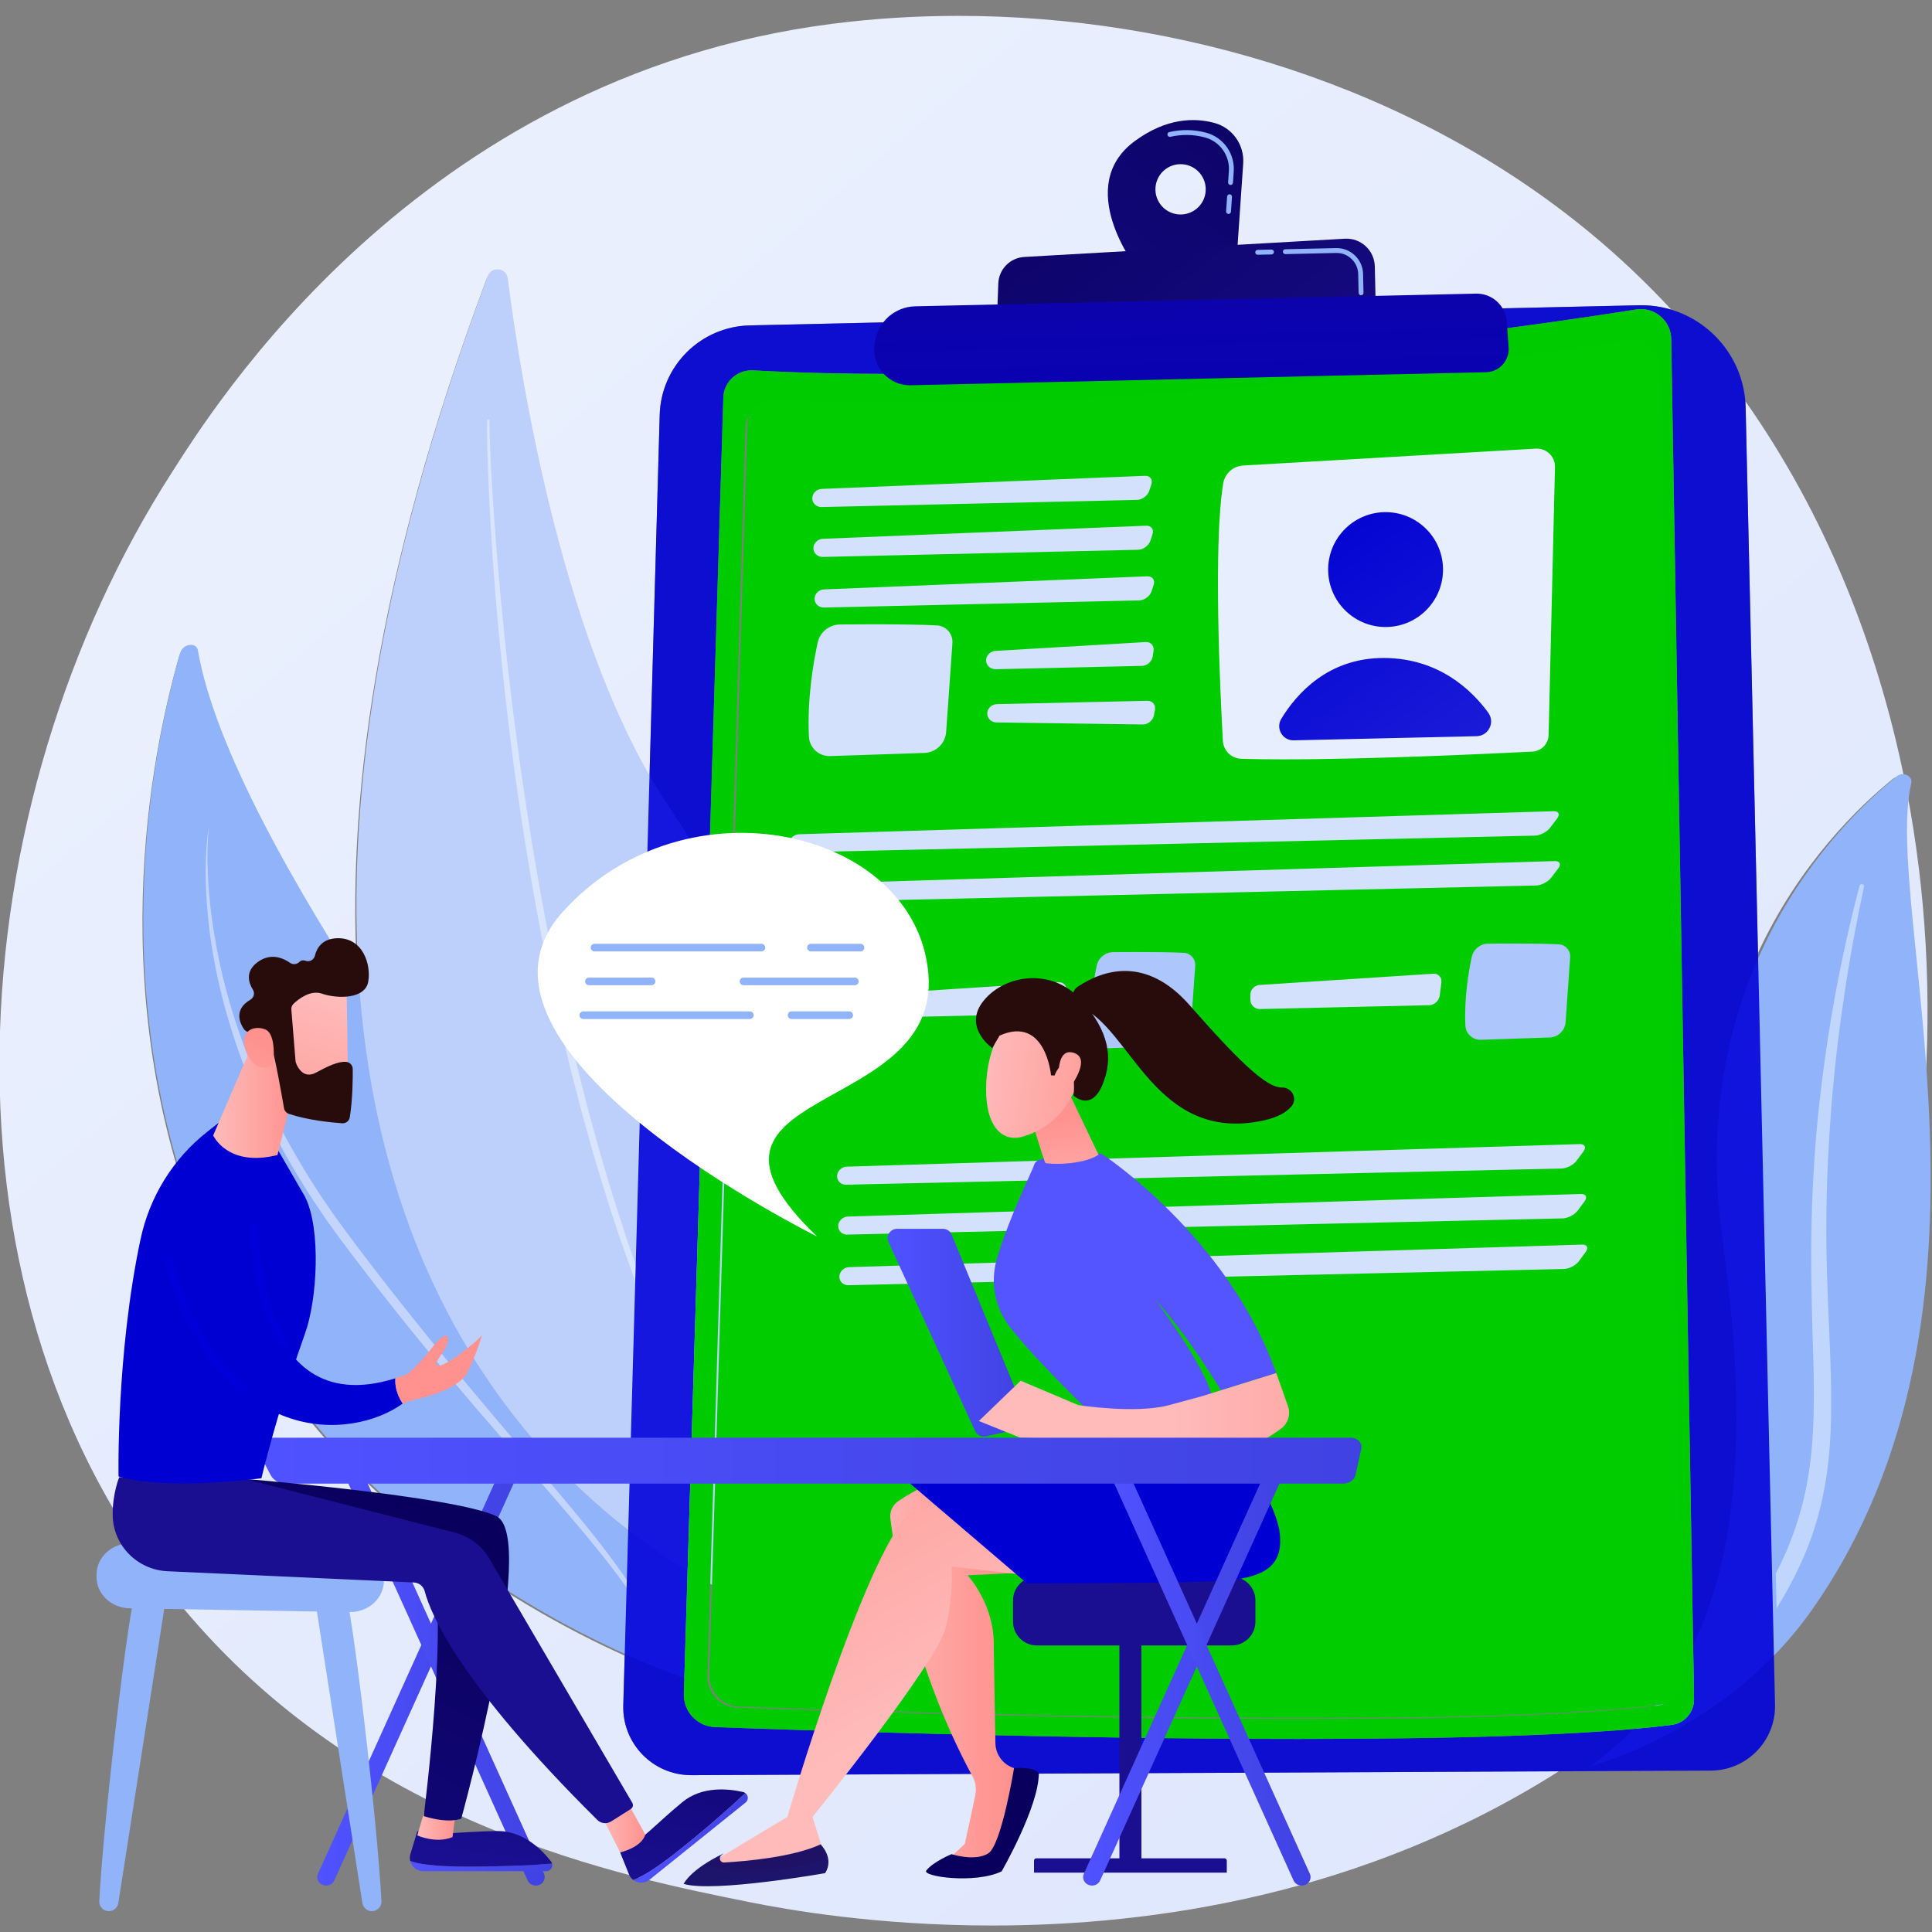 <?xml version="1.0" encoding="UTF-8" standalone="no"?>
<!-- Created with Inkscape (http://www.inkscape.org/) -->

<svg
   version="1.1"
   id="svg2450"
   width="4946.667"
   height="4946.667"
   viewBox="0 0 4946.667 4946.667"
   sodipodi:docname="IMAGEN 1.svg"
   inkscape:version="1.2.2 (732a01da63, 2022-12-09)"
   xmlns:inkscape="http://www.inkscape.org/namespaces/inkscape"
   xmlns:sodipodi="http://sodipodi.sourceforge.net/DTD/sodipodi-0.dtd"
   xmlns="http://www.w3.org/2000/svg"
   xmlns:svg="http://www.w3.org/2000/svg">
  <rect x="0" y="0" width="4946.667" height="4946.667" fill="#808080" stroke="none"/>
  <defs
     id="defs2454">
    <clipPath
       clipPathUnits="userSpaceOnUse"
       id="clipPath2470">
      <path
         d="m 18970.7,4550 c -1714.4,0 -3024,236.3 -3546.4,340.9 -1894.3,379.3 -5556.03,1112.5 -8203.4,4181.6 -4005.24,4643.4 -3381.57,11958.8 -274.83,16787.9 568.27,883.3 3570.03,5785.9 9671.13,6572.1 605.6,78.1 1228.2,117.5 1858.7,117.5 3214,0 6648.8,-1023.5 9254.5,-3175.7 429.7,-354.8 829,-733.4 1199.1,-1132.4 -140.6,42.5 -289.5,65.3 -443.6,65.3 -11.8,0 -23.6,-0.1 -35.4,-0.4 l -13035.3,-295.3 c -719.1,-16.3 -1299.4,-593.3 -1319.6,-1312.3 l -151.4,-5363.5 c -1345.2,2308.9 -1915.8,5892.5 -2097.9,7315.7 -11,85.6 -80.9,131.7 -151.1,131.7 -57.9,0 -116,-31.5 -141,-98.3 -1618.29,-4318.6 -2076.19,-7724.4 -1880.36,-10396 -1153.77,1801.9 -2136.5,3616.6 -2362.56,4917.1 -9.58,55.2 -53.31,80.9 -102.57,80.9 -62.72,0 -134.41,-41.6 -155.99,-116.7 -413.3,-1437.8 -1156.74,-5055.7 418.58,-8763.8 1446.71,-3405.3 4482.8,-5167 6110.8,-5899 l -20.6,-728.6 c -15.8,-561.2 434.9,-1024.2 995.7,-1024.2 1.5,0 3,0 4.5,0 l 12717,56.9 C 24408,4991.2 21312.2,4550 18970.7,4550 m 13666.6,12112.9 c -110.1,1985.3 -434.5,3667.6 -260.6,4541.9 291.7,-1510 371.4,-3051.3 260.6,-4541.9 m -2438.1,2147.6 -181.2,7998.2 c -0.7,31.2 -2.3,62.1 -4.8,92.7 1169.4,-1662.9 1930.7,-3568.5 2330.8,-5532.1 -22.7,15.3 -51.1,24.1 -80.3,24.1 -29.7,0 -60.1,-9.1 -85.9,-30 -496.5,-402.7 -1373.4,-1243.9 -1978.6,-2552.9"
         id="path2468" />
    </clipPath>
    <linearGradient
       x1="0"
       y1="0"
       x2="1"
       y2="0"
       gradientUnits="userSpaceOnUse"
       gradientTransform="matrix(-25056.7,31118.8,31118.8,25056.7,36210.9,-3846.5)"
       spreadMethod="pad"
       id="linearGradient2476">
      <stop
         style="stop-opacity:1;stop-color:#dae3fe"
         offset="0"
         id="stop2472" />
      <stop
         style="stop-opacity:1;stop-color:#e9effd"
         offset="1"
         id="stop2474" />
    </linearGradient>
    <clipPath
       clipPathUnits="userSpaceOnUse"
       id="clipPath2498">
      <path
         d="m 14557.2,6754.5 c -560.8,0 -1011.5,463 -995.7,1024.2 l 20.6,728.6 26.8,947.6 3.1,111.6 21.1,746.8 101.6,3599.4 6.6,236 202.9,7187 151.4,5363.5 c 20.2,719 600.5,1296 1319.6,1312.3 l 13035.3,295.3 c 11.8,0.3 23.6,0.4 35.4,0.4 154.1,0 303,-22.8 443.6,-65.3 589.1,-178.2 1031,-702.2 1083.7,-1340.5 2.5,-30.6 4.1,-61.5 4.8,-92.7 l 181.2,-7998.2 206.6,-9118 11.6,-510.4 14.4,-634.3 17.2,-759.4 c 11.9,-528.8 -412.2,-964.6 -941.1,-967 l -2229.2,-10 -12717,-56.9 c -1.5,0 -3,0 -4.5,0 m 883.1,20597.9 c -221.2,0 -405,-175.1 -411.8,-398.9 L 14449.7,7947.7 c -8,-260.6 195.8,-478.7 456.4,-488.2 1302.6,-47.5 5087.9,-173.7 8546.3,-173.7 2200.6,0 4268.5,51.1 5481.4,206 189.9,24.2 330.7,187.7 327.5,379.1 l -334.5,19941.5 c -4.1,246.7 -206.1,438.2 -444.3,438.2 -23.3,0 -46.9,-1.8 -70.7,-5.6 -1541.8,-244.8 -6351.6,-945.1 -10911.8,-945.1 -688.8,0 -1371.7,16 -2036.9,51.9 -7.6,0.4 -15.2,0.6 -22.8,0.6"
         id="path2496" />
    </clipPath>
    <linearGradient
       x1="0"
       y1="0"
       x2="1"
       y2="0"
       gradientUnits="userSpaceOnUse"
       gradientTransform="matrix(48.758,25099.8,25099.8,-48.758,22005,7674.4)"
       spreadMethod="pad"
       id="linearGradient2504">
      <stop
         style="stop-opacity:1;stop-color:#09005d"
         offset="0"
         id="stop2500" />
      <stop
         style="stop-opacity:1;stop-color:#1a0f91"
         offset="1"
         id="stop2502" />
    </linearGradient>
    <clipPath
       clipPathUnits="userSpaceOnUse"
       id="clipPath2514">
      <path
         d="m 23452.4,7285.8 c -3458.4,0 -7243.7,126.2 -8546.3,173.7 -260.6,9.5 -464.4,227.6 -456.4,488.2 l 578.8,19005.8 c 6.8,223.8 190.6,398.9 411.8,398.9 7.6,0 15.2,-0.2 22.8,-0.6 665.2,-35.9 1348.1,-51.9 2036.9,-51.9 4560.2,0 9370,700.3 10911.8,945.1 23.8,3.8 47.4,5.6 70.7,5.6 238.2,0 440.2,-191.5 444.3,-438.2 l 334.5,-19941.5 c 3.2,-191.4 -137.6,-354.9 -327.5,-379.1 -1212.9,-154.9 -3280.8,-206 -5481.4,-206 m -7703.1,19603.5 c -212.9,0 -389.8,-168.6 -396.4,-383.9 l -557,-18290.2 c -7.6,-250.7 188.5,-460.6 439.2,-469.7 1253.6,-45.8 4896.4,-167.2 8224.6,-167.2 2117.7,0 4107.7,49.1 5275,198.2 182.7,23.3 318.2,180.6 315.1,364.8 l -321.9,19190.6 c -4,237.5 -198.4,421.7 -427.6,421.7 -22.4,0 -45.1,-1.7 -68,-5.4 -1483.7,-235.5 -6112.5,-909.4 -10500.9,-909.4 -662.8,0 -1320,15.3 -1960.3,49.9 -7.3,0.4 -14.6,0.6 -21.8,0.6"
         id="path2512" />
    </clipPath>
    <linearGradient
       x1="0"
       y1="0"
       x2="1"
       y2="0"
       gradientUnits="userSpaceOnUse"
       gradientTransform="matrix(-15712,22084.2,-22084.2,-15712,32289.1,2964.4)"
       spreadMethod="pad"
       id="linearGradient2520">
      <stop
         style="stop-opacity:1;stop-color:#4f52ff"
         offset="0"
         id="stop2516" />
      <stop
         style="stop-opacity:1;stop-color:#4042e2"
         offset="1"
         id="stop2518" />
    </linearGradient>
    <clipPath
       clipPathUnits="userSpaceOnUse"
       id="clipPath2534">
      <path
         d="m 23896.9,24412.3 c 10.5,-465 396,-833.4 861,-822.8 464.9,10.5 833.4,396 822.8,861 -10.5,464.9 -396,833.4 -861,822.8 -465,-10.5 -833.4,-396 -822.8,-861 z"
         id="path2532" />
    </clipPath>
    <linearGradient
       x1="0"
       y1="0"
       x2="1"
       y2="0"
       gradientUnits="userSpaceOnUse"
       gradientTransform="matrix(6567.4,-9313.35,9313.35,6567.4,23696.2,25909.9)"
       spreadMethod="pad"
       id="linearGradient2540">
      <stop
         style="stop-color:#0000d2;stop-opacity:1;"
         offset="0"
         id="stop2536" />
      <stop
         style="stop-opacity:1;stop-color:#4042e2"
         offset="1"
         id="stop2538" />
    </linearGradient>
    <clipPath
       clipPathUnits="userSpaceOnUse"
       id="clipPath2550">
      <path
         d="m 26073.6,21988.5 -2682.3,-60.8 c -164.4,-3.7 -267.1,175.6 -181.6,316.2 219.7,361.7 684.5,896.2 1510.6,891.3 796.2,-4.8 1278.5,-467.2 1523.3,-801.1 103.9,-141.7 5.7,-341.6 -170,-345.6 z"
         id="path2548" />
    </clipPath>
    <linearGradient
       x1="0"
       y1="0"
       x2="1"
       y2="0"
       gradientUnits="userSpaceOnUse"
       gradientTransform="matrix(6567.65,-9313.7,9313.7,6567.65,22627.7,25156.7)"
       spreadMethod="pad"
       id="linearGradient2556">
      <stop
         style="stop-color:#0000d2;stop-opacity:1;"
         offset="0"
         id="stop2552" />
      <stop
         style="stop-opacity:1;stop-color:#4042e2"
         offset="1"
         id="stop2554" />
    </linearGradient>
    <clipPath
       clipPathUnits="userSpaceOnUse"
       id="clipPath2596">
      <path
         d="m 21364.1,29998.3 c -4.6,203.7 156.7,372.5 360.4,377.1 203.7,4.7 372.5,-156.7 377.1,-360.4 4.7,-203.7 -156.7,-372.5 -360.4,-377.1 -203.7,-4.6 -372.5,156.7 -377.1,360.4 z m -282.6,-1137.5 1476.1,164.7 93.5,1359.5 c 18.8,273.5 -157.3,523.5 -422,595.1 -290.1,78.5 -699.7,75.7 -1163.1,-262.5 -908.9,-663.3 15.5,-1856.8 15.5,-1856.8 z"
         id="path2594" />
    </clipPath>
    <linearGradient
       x1="0"
       y1="0"
       x2="1"
       y2="0"
       gradientUnits="userSpaceOnUse"
       gradientTransform="matrix(-6262.49,-8638.39,-8638.39,6262.49,24017.3,32959.4)"
       spreadMethod="pad"
       id="linearGradient2602">
      <stop
         style="stop-opacity:1;stop-color:#09005d"
         offset="0"
         id="stop2598" />
      <stop
         style="stop-opacity:1;stop-color:#1a0f91"
         offset="1"
         id="stop2600" />
    </linearGradient>
    <clipPath
       clipPathUnits="userSpaceOnUse"
       id="clipPath2614">
      <path
         d="m 24596,28194.5 -15.4,682.1 c -5.4,235.5 -204.8,419.6 -439.9,406.2 l -4699,-267.6 c -208.5,-11.9 -373.8,-180.5 -381.6,-389.2 l -24.4,-656.3 z"
         id="path2612" />
    </clipPath>
    <linearGradient
       x1="0"
       y1="0"
       x2="1"
       y2="0"
       gradientUnits="userSpaceOnUse"
       gradientTransform="matrix(6175.15,-7751.5,7751.5,6175.15,18920.9,32115.6)"
       spreadMethod="pad"
       id="linearGradient2620">
      <stop
         style="stop-opacity:1;stop-color:#09005d"
         offset="0"
         id="stop2616" />
      <stop
         style="stop-opacity:1;stop-color:#1a0f91"
         offset="1"
         id="stop2618" />
    </linearGradient>
    <clipPath
       clipPathUnits="userSpaceOnUse"
       id="clipPath2634">
      <path
         d="m 26063.8,28477.6 -8223.3,-186.1 c -295.7,-6.7 -543.7,-225.2 -587.5,-517.7 l -6.1,-40.4 c -48,-320.4 204.3,-606.7 528.2,-599.4 l 8436.7,191.2 c 193.8,4.4 344.6,169.9 330.9,363.3 l -26.7,377.2 c -16.7,235.9 -215.7,417.2 -452.2,411.9 z"
         id="path2632" />
    </clipPath>
    <linearGradient
       x1="0"
       y1="0"
       x2="1"
       y2="0"
       gradientUnits="userSpaceOnUse"
       gradientTransform="matrix(-194.945,8724.07,8724.07,194.945,21916,26597.3)"
       spreadMethod="pad"
       id="linearGradient2640">
      <stop
         style="stop-color:#0900b4;stop-opacity:1;"
         offset="0"
         id="stop2636" />
      <stop
         style="stop-opacity:1;stop-color:#1a0f91"
         offset="1"
         id="stop2638" />
    </linearGradient>
    <clipPath
       clipPathUnits="userSpaceOnUse"
       id="clipPath2650">
      <path
         d="m 19472.1,12019 -1095.9,2661.4 c -21.2,51.5 -71.3,85.1 -127,85.1 h -674 c -100.1,0 -166.5,-103.6 -124.8,-194.6 L 18721,11798.6 c 27,-58.9 91.5,-90.9 154.7,-76.9 l 499.2,110.9 c 83.2,18.5 129.7,107.6 97.2,186.4 z"
         id="path2648" />
    </clipPath>
    <linearGradient
       x1="0"
       y1="0"
       x2="1"
       y2="0"
       gradientUnits="userSpaceOnUse"
       gradientTransform="matrix(2044.78,0,0,-2044.78,17437.7,13242)"
       spreadMethod="pad"
       id="linearGradient2656">
      <stop
         style="stop-opacity:1;stop-color:#4f52ff"
         offset="0"
         id="stop2652" />
      <stop
         style="stop-opacity:1;stop-color:#4042e2"
         offset="1"
         id="stop2654" />
    </linearGradient>
    <clipPath
       clipPathUnits="userSpaceOnUse"
       id="clipPath2666">
      <path
         d="m 21158.6,5392.7 h -322.7 v 3490 h 322.7 z"
         id="path2664" />
    </clipPath>
    <linearGradient
       x1="0"
       y1="0"
       x2="1"
       y2="0"
       gradientUnits="userSpaceOnUse"
       gradientTransform="matrix(-9066.96,-9410.42,-9410.42,9066.96,35278.4,21959.9)"
       spreadMethod="pad"
       id="linearGradient2672">
      <stop
         style="stop-opacity:1;stop-color:#09005d"
         offset="0"
         id="stop2668" />
      <stop
         style="stop-opacity:1;stop-color:#1a0f91"
         offset="1"
         id="stop2670" />
    </linearGradient>
    <clipPath
       clipPathUnits="userSpaceOnUse"
       id="clipPath2682">
      <path
         d="m 22410.5,5325.4 h -2826.6 v 176.3 c 0,18.7 15.2,33.8 33.8,33.8 h 2759.1 c 18.6,0 33.7,-15.1 33.7,-33.8 z"
         id="path2680" />
    </clipPath>
    <linearGradient
       x1="0"
       y1="0"
       x2="1"
       y2="0"
       gradientUnits="userSpaceOnUse"
       gradientTransform="matrix(-9216.22,-9565.33,-9565.33,9216.22,36397.7,21404.2)"
       spreadMethod="pad"
       id="linearGradient2688">
      <stop
         style="stop-opacity:1;stop-color:#09005d"
         offset="0"
         id="stop2684" />
      <stop
         style="stop-opacity:1;stop-color:#1a0f91"
         offset="1"
         id="stop2686" />
    </linearGradient>
    <clipPath
       clipPathUnits="userSpaceOnUse"
       id="clipPath2698">
      <path
         d="m 22830,9003.9 c 0,-190.9 -156.1,-347.1 -347,-347.1 h -2859.8 c -190.9,0 -347,156.2 -347,347.1 v 313.8 c 0,190.9 156.1,347 347,347 H 22483 c 190.9,0 347,-156.1 347,-347 z"
         id="path2696" />
    </clipPath>
    <linearGradient
       x1="0"
       y1="0"
       x2="1"
       y2="0"
       gradientUnits="userSpaceOnUse"
       gradientTransform="matrix(-9066.95,-9410.41,-9410.41,9066.95,34296.5,22905.9)"
       spreadMethod="pad"
       id="linearGradient2704">
      <stop
         style="stop-opacity:1;stop-color:#09005d"
         offset="0"
         id="stop2700" />
      <stop
         style="stop-opacity:1;stop-color:#1a0f91"
         offset="1"
         id="stop2702" />
    </linearGradient>
    <clipPath
       clipPathUnits="userSpaceOnUse"
       id="clipPath2714">
      <path
         d="m 18614.7,11209.8 c 0,0 -479.5,-74.3 -1018.7,-434.8 -84.8,-56.7 -131.4,-155.6 -118.6,-256.8 64.6,-511.4 330,-2166.7 1205.4,-3783.3 46.1,-85.3 59.4,-184.5 39,-279.3 l -152.1,-707.7 -282,-264.5 h 726.4 l 483.7,1308.9 -206.8,65.4 c -160.4,50.7 -270.4,198.2 -273.3,366.4 l -24.3,1404.1 c 20.7,625.5 -383.5,1057.1 -383.5,1057.1 l 1160.1,56.4 z"
         id="path2712" />
    </clipPath>
    <linearGradient
       x1="0"
       y1="0"
       x2="1"
       y2="0"
       gradientUnits="userSpaceOnUse"
       gradientTransform="matrix(2294.67,0,0,-2294.67,16882.3,8346.6)"
       spreadMethod="pad"
       id="linearGradient2720">
      <stop
         style="stop-opacity:1;stop-color:#febbba"
         offset="0"
         id="stop2716" />
      <stop
         style="stop-opacity:1;stop-color:#ff928e"
         offset="1"
         id="stop2718" />
    </linearGradient>
    <clipPath
       clipPathUnits="userSpaceOnUse"
       id="clipPath2730">
      <path
         d="m 18004.1,5355.8 c -66.2,-86.6 712,-200.9 1105.2,-11.5 0,0 545,948.2 545,1436.4 0,0 -43.3,99.6 -363.3,77 0,0 -183,-1122.7 -376.2,-1248.5 -193.3,-125.8 -540.6,-12.7 -540.6,-12.7 0,0 -272.5,-113 -370.1,-240.7 z"
         id="path2728" />
    </clipPath>
    <linearGradient
       x1="0"
       y1="0"
       x2="1"
       y2="0"
       gradientUnits="userSpaceOnUse"
       gradientTransform="matrix(7675.62,4893.85,4893.85,-7675.62,-39017.4,-31017.5)"
       spreadMethod="pad"
       id="linearGradient2736">
      <stop
         style="stop-opacity:1;stop-color:#53d8ff"
         offset="0"
         id="stop2732" />
      <stop
         style="stop-opacity:1;stop-color:#3840f7"
         offset="1"
         id="stop2734" />
    </linearGradient>
    <clipPath
       clipPathUnits="userSpaceOnUse"
       id="clipPath2746">
      <path
         d="m 19623.2,9664.7 c -6.2,10.7 -1249,149.5 -1249,149.5 0,0 40.6,-377.9 -86.5,-898.1 C 18160.6,8395.9 16335.8,6142 16335.8,6142 l 191.3,-606.5 c -591.6,-206.1 -1173.5,-239 -1746.1,-105.1 l 1185.8,711.6 c 0,0 1109.7,3781.9 1789.5,4456.5 l 1245.8,431.1 z"
         id="path2744" />
    </clipPath>
    <linearGradient
       x1="0"
       y1="0"
       x2="1"
       y2="0"
       gradientUnits="userSpaceOnUse"
       gradientTransform="matrix(-2964.94,5099.7,-5099.7,-2964.94,17382.1,7386.2)"
       spreadMethod="pad"
       id="linearGradient2752">
      <stop
         style="stop-opacity:1;stop-color:#febbba"
         offset="0"
         id="stop2748" />
      <stop
         style="stop-opacity:1;stop-color:#ff928e"
         offset="1"
         id="stop2750" />
    </linearGradient>
    <clipPath
       clipPathUnits="userSpaceOnUse"
       id="clipPath2762">
      <path
         d="m 22410.5,11865.3 c 0,0 716.1,-1065.1 774.9,-1551 58.7,-485.8 -196.2,-683.2 -947.5,-715.8 -751.4,-32.5 -2757.2,-32 -2757.2,-32 l -1711.9,1463.1 c 0,0 1247.6,445.1 1571.9,571 324.4,125.9 3069.8,264.7 3069.8,264.7 z"
         id="path2760" />
    </clipPath>
    <linearGradient
       x1="0"
       y1="0"
       x2="1"
       y2="0"
       gradientUnits="userSpaceOnUse"
       gradientTransform="matrix(-6319.39,-7624.49,-7624.49,6319.39,29017.8,20805.6)"
       spreadMethod="pad"
       id="linearGradient2768">
      <stop
         style="stop-opacity:1;stop-color:#ff928e"
         offset="0"
         id="stop2764" />
      <stop
         style="stop-opacity:1;stop-color:#fe7062"
         offset="1"
         id="stop2766" />
    </linearGradient>
    <clipPath
       clipPathUnits="userSpaceOnUse"
       id="clipPath2778">
      <path
         d="m 16454.8,5739.7 c 0,0 206,-199.5 66.9,-421.5 0,0 -1631.9,-289.2 -2074.9,-158 0,0 92,210 590.9,449 l -36.8,-28.3 c -46.6,-35.7 -19.3,-110.2 39.3,-106.9 328.8,18.8 1009.1,79 1414.6,265.7 z"
         id="path2776" />
    </clipPath>
    <linearGradient
       x1="0"
       y1="0"
       x2="1"
       y2="0"
       gradientUnits="userSpaceOnUse"
       gradientTransform="matrix(7675.63,4893.85,4893.85,-7675.63,-39722.4,-29912)"
       spreadMethod="pad"
       id="linearGradient2784">
      <stop
         style="stop-opacity:1;stop-color:#53d8ff"
         offset="0"
         id="stop2780" />
      <stop
         style="stop-opacity:1;stop-color:#3840f7"
         offset="1"
         id="stop2782" />
    </linearGradient>
    <clipPath
       clipPathUnits="userSpaceOnUse"
       id="clipPath2794">
      <path
         d="m 20474,12006.2 c 0,0 -833.9,794.1 -1244.4,1320 -221.8,284.3 -291.5,658.5 -188.9,1004.2 187.4,631.4 520.4,1285.3 550.8,1387.1 46.6,156 981.5,149.5 981.5,149.5 0,0 1839.9,-1194.1 2562.8,-3216.8 l -811.8,-252.8 c 0,0 -480.4,806 -955.1,1318.4 0,0 821.3,-1085 850.3,-1529.2 z"
         id="path2792" />
    </clipPath>
    <linearGradient
       x1="0"
       y1="0"
       x2="1"
       y2="0"
       gradientUnits="userSpaceOnUse"
       gradientTransform="matrix(1442.47,-4876.91,-4876.91,-1442.47,19274.3,19304.4)"
       spreadMethod="pad"
       id="linearGradient2800">
      <stop
         style="stop-opacity:1;stop-color:#ff928e"
         offset="0"
         id="stop2796" />
      <stop
         style="stop-opacity:1;stop-color:#fe7062"
         offset="1"
         id="stop2798" />
    </linearGradient>
    <clipPath
       clipPathUnits="userSpaceOnUse"
       id="clipPath2810">
      <path
         d="m 19478.4,16589.3 c 9.8,-32.4 253.8,-841.4 272.9,-858.2 19.1,-16.8 535.2,-44.6 778.1,121.5 l -412.1,862.7 z"
         id="path2808" />
    </clipPath>
    <linearGradient
       x1="0"
       y1="0"
       x2="1"
       y2="0"
       gradientUnits="userSpaceOnUse"
       gradientTransform="matrix(-242.199,1554.1,1554.1,242.199,20219.8,14835.7)"
       spreadMethod="pad"
       id="linearGradient2816">
      <stop
         style="stop-opacity:1;stop-color:#febbba"
         offset="0"
         id="stop2812" />
      <stop
         style="stop-opacity:1;stop-color:#ff928e"
         offset="1"
         id="stop2814" />
    </linearGradient>
    <clipPath
       clipPathUnits="userSpaceOnUse"
       id="clipPath2826">
      <path
         d="m 19176.9,17776.2 c 0,0 -289.4,-316.3 -295.4,-947 -6,-630.7 286.1,-786.5 530.2,-714.3 244,72.1 584,234.3 792.4,735.5 208.4,501.3 -643.1,1319.5 -1027.2,925.8 z"
         id="path2824" />
    </clipPath>
    <linearGradient
       x1="0"
       y1="0"
       x2="1"
       y2="0"
       gradientUnits="userSpaceOnUse"
       gradientTransform="matrix(2286.38,-384.062,-384.062,-2286.38,18797.4,17085.1)"
       spreadMethod="pad"
       id="linearGradient2832">
      <stop
         style="stop-opacity:1;stop-color:#febbba"
         offset="0"
         id="stop2828" />
      <stop
         style="stop-opacity:1;stop-color:#ff928e"
         offset="1"
         id="stop2830" />
    </linearGradient>
    <clipPath
       clipPathUnits="userSpaceOnUse"
       id="clipPath2842">
      <path
         d="m 19833.6,17015.6 c 0,0 -77.5,883.1 -754.4,583.3 l -107.5,-183.3 c 0,0 -439.9,307.5 -126.9,694.2 313,386.8 999.6,485.5 1422.5,18.7 422.9,-466.7 483.8,-865.5 316.8,-1258.3 -167,-392.8 -421.1,-150.9 -421.1,-150.9 0,0 44.1,315.9 -79.5,417.4 -123.6,101.5 -197.8,-123.5 -197.8,-123.5 z"
         id="path2840" />
    </clipPath>
    <linearGradient
       x1="0"
       y1="0"
       x2="1"
       y2="0"
       gradientUnits="userSpaceOnUse"
       gradientTransform="matrix(-1527.69,-4383.25,-4383.25,1527.69,20818.6,20705.3)"
       spreadMethod="pad"
       id="linearGradient2848">
      <stop
         style="stop-opacity:1;stop-color:#09005d"
         offset="0"
         id="stop2844" />
      <stop
         style="stop-opacity:1;stop-color:#1a0f91"
         offset="1"
         id="stop2846" />
    </linearGradient>
    <clipPath
       clipPathUnits="userSpaceOnUse"
       id="clipPath2858">
      <path
         d="m 19947.8,16965.7 c 0,0 -42.4,453.7 211.7,381.9 254,-71.8 17.2,-429.2 -81.9,-555.2 z"
         id="path2856" />
    </clipPath>
    <linearGradient
       x1="0"
       y1="0"
       x2="1"
       y2="0"
       gradientUnits="userSpaceOnUse"
       gradientTransform="matrix(2286.37,-384.06,-384.06,-2286.37,18831.3,17286.9)"
       spreadMethod="pad"
       id="linearGradient2864">
      <stop
         style="stop-opacity:1;stop-color:#febbba"
         offset="0"
         id="stop2860" />
      <stop
         style="stop-opacity:1;stop-color:#ff928e"
         offset="1"
         id="stop2862" />
    </linearGradient>
    <clipPath
       clipPathUnits="userSpaceOnUse"
       id="clipPath2874">
      <path
         d="m 18775.2,11947.3 612.6,590.5 847.6,-358 c 0,0 843.6,-130.7 1326.5,0 482.8,130.7 482.8,130.7 482.8,130.7 l 1091.1,339.7 171.4,-484.3 c 43.5,-123 -0.2,-259.5 -106.6,-335.1 -94.3,-67 -205,-140.8 -275.5,-171.6 -143.7,-62.9 -3542.2,43.5 -3542.2,43.5 z"
         id="path2872" />
    </clipPath>
    <linearGradient
       x1="0"
       y1="0"
       x2="1"
       y2="0"
       gradientUnits="userSpaceOnUse"
       gradientTransform="matrix(4548.68,0,0,-4548.68,21610.3,12144.8)"
       spreadMethod="pad"
       id="linearGradient2880">
      <stop
         style="stop-opacity:1;stop-color:#febbba"
         offset="0"
         id="stop2876" />
      <stop
         style="stop-opacity:1;stop-color:#ff928e"
         offset="1"
         id="stop2878" />
    </linearGradient>
    <clipPath
       clipPathUnits="userSpaceOnUse"
       id="clipPath2890">
      <path
         d="m 20253.8,18018.8 c -127.1,48.7 -139.3,223.7 -25.9,298.9 366.2,242.5 996.3,455.7 1636.4,-272.7 721,-820.4 1124.4,-1210.9 1352.8,-1207.2 149.9,2.5 237.5,-167.1 138.7,-280 -72.9,-83.5 -197.9,-158.5 -405.3,-203.5 -1600.1,-347.3 -1951.4,1379 -2696.7,1664.5 z"
         id="path2888" />
    </clipPath>
    <linearGradient
       x1="0"
       y1="0"
       x2="1"
       y2="0"
       gradientUnits="userSpaceOnUse"
       gradientTransform="matrix(-1527.68,-4383.22,-4383.22,1527.68,22691.2,20052.7)"
       spreadMethod="pad"
       id="linearGradient2896">
      <stop
         style="stop-opacity:1;stop-color:#09005d"
         offset="0"
         id="stop2892" />
      <stop
         style="stop-opacity:1;stop-color:#1a0f91"
         offset="1"
         id="stop2894" />
    </linearGradient>
    <clipPath
       clipPathUnits="userSpaceOnUse"
       id="clipPath2906">
      <path
         d="m 9204.49,5135.8 c -17.16,0 -34.59,3.3 -51.36,10.2 -66.03,27 -96.53,99.9 -68.13,162.8 l 2729.5,6041.9 c 28.4,62.8 104.9,91.8 171,64.8 66.1,-27 96.6,-99.9 68.2,-162.8 L 9324.11,5210.8 c -21.18,-46.9 -69.18,-75 -119.62,-75 z"
         id="path2904" />
    </clipPath>
    <linearGradient
       x1="0"
       y1="0"
       x2="1"
       y2="0"
       gradientUnits="userSpaceOnUse"
       gradientTransform="matrix(2989.91,0,0,-2989.91,9074.37,8280.7)"
       spreadMethod="pad"
       id="linearGradient2912">
      <stop
         style="stop-opacity:1;stop-color:#4f52ff"
         offset="0"
         id="stop2908" />
      <stop
         style="stop-opacity:1;stop-color:#4042e2"
         offset="1"
         id="stop2910" />
    </linearGradient>
    <clipPath
       clipPathUnits="userSpaceOnUse"
       id="clipPath2922">
      <path
         d="m 12279.4,5135.8 c -50.4,0 -98.4,28.1 -119.6,75 l -2729.52,6041.9 c -28.4,62.9 2.1,135.8 68.12,162.8 65.98,27.1 142.56,-1.9 170.99,-64.8 L 12398.9,5308.8 c 28.4,-62.9 -2.1,-135.8 -68.1,-162.8 -16.7,-6.9 -34.2,-10.2 -51.4,-10.2 z"
         id="path2920" />
    </clipPath>
    <linearGradient
       x1="0"
       y1="0"
       x2="1"
       y2="0"
       gradientUnits="userSpaceOnUse"
       gradientTransform="matrix(2989.91,0,0,-2989.91,9419.65,8280.7)"
       spreadMethod="pad"
       id="linearGradient2928">
      <stop
         style="stop-opacity:1;stop-color:#4f52ff"
         offset="0"
         id="stop2924" />
      <stop
         style="stop-opacity:1;stop-color:#4042e2"
         offset="1"
         id="stop2926" />
    </linearGradient>
    <clipPath
       clipPathUnits="userSpaceOnUse"
       id="clipPath2938">
      <path
         d="m 20433.9,5135.8 c -17.1,0 -34.6,3.3 -51.3,10.2 -66.1,27 -96.6,99.9 -68.2,162.8 l 2729.6,6041.9 c 28.4,62.8 104.9,91.8 171,64.8 66,-27 96.5,-99.9 68.1,-162.8 L 20553.6,5210.8 c -21.2,-46.9 -69.2,-75 -119.7,-75 z"
         id="path2936" />
    </clipPath>
    <linearGradient
       x1="0"
       y1="0"
       x2="1"
       y2="0"
       gradientUnits="userSpaceOnUse"
       gradientTransform="matrix(2989.9,0,0,-2989.9,20303.8,8280.7)"
       spreadMethod="pad"
       id="linearGradient2944">
      <stop
         style="stop-opacity:1;stop-color:#4f52ff"
         offset="0"
         id="stop2940" />
      <stop
         style="stop-opacity:1;stop-color:#4042e2"
         offset="1"
         id="stop2942" />
    </linearGradient>
    <clipPath
       clipPathUnits="userSpaceOnUse"
       id="clipPath2954">
      <path
         d="m 23508.9,5135.8 c -50.5,0 -98.5,28.1 -119.7,75 l -2729.5,6041.9 c -28.4,62.9 2.1,135.8 68.1,162.8 66,27.1 142.6,-1.9 171,-64.8 l 2729.5,-6041.9 c 28.5,-62.9 -2,-135.8 -68.1,-162.8 -16.7,-6.9 -34.2,-10.2 -51.3,-10.2 z"
         id="path2952" />
    </clipPath>
    <linearGradient
       x1="0"
       y1="0"
       x2="1"
       y2="0"
       gradientUnits="userSpaceOnUse"
       gradientTransform="matrix(2989.9,0,0,-2989.9,20649.1,8280.7)"
       spreadMethod="pad"
       id="linearGradient2960">
      <stop
         style="stop-opacity:1;stop-color:#4f52ff"
         offset="0"
         id="stop2956" />
      <stop
         style="stop-opacity:1;stop-color:#4042e2"
         offset="1"
         id="stop2958" />
    </linearGradient>
    <clipPath
       clipPathUnits="userSpaceOnUse"
       id="clipPath2970">
      <path
         d="m 24382.4,11539.1 c 8.8,40.3 -3.2,81.9 -33,113.6 -29.8,31.7 -74.1,50 -120.9,50 H 8384.79 c -61.51,0 -118.77,-27.5 -151.91,-73 -33.14,-45.5 -37.58,-102.6 -11.79,-151.6 l 171.69,-326.1 c 39.32,-74.6 124.51,-122.4 218.25,-122.4 H 24119.8 c 87.2,0 162.2,54.2 178.7,129.3 z"
         id="path2968" />
    </clipPath>
    <linearGradient
       x1="0"
       y1="0"
       x2="1"
       y2="0"
       gradientUnits="userSpaceOnUse"
       gradientTransform="matrix(16180.7,0,0,-16180.7,8204.47,11366.1)"
       spreadMethod="pad"
       id="linearGradient2976">
      <stop
         style="stop-opacity:1;stop-color:#4f52ff"
         offset="0"
         id="stop2972" />
      <stop
         style="stop-opacity:1;stop-color:#4042e2"
         offset="1"
         id="stop2974" />
    </linearGradient>
    <clipPath
       clipPathUnits="userSpaceOnUse"
       id="clipPath2992">
      <path
         d="m 11275.1,5413.7 c -510.8,0 -736.8,43.8 -837.9,83.8 19.7,-83.9 94.4,-150.1 188.8,-150.1 h 1807.1 c 60.9,0 99.3,58.2 84.7,111 -206,-16.6 -643.5,-44.7 -1242.7,-44.7 z"
         id="path2990" />
    </clipPath>
    <linearGradient
       x1="0"
       y1="0"
       x2="1"
       y2="0"
       gradientUnits="userSpaceOnUse"
       gradientTransform="matrix(2083.68,0,0,-2083.68,10437.2,5422.4)"
       spreadMethod="pad"
       id="linearGradient2998">
      <stop
         style="stop-opacity:1;stop-color:#4f52ff"
         offset="0"
         id="stop2994" />
      <stop
         style="stop-opacity:1;stop-color:#4042e2"
         offset="1"
         id="stop2996" />
    </linearGradient>
    <clipPath
       clipPathUnits="userSpaceOnUse"
       id="clipPath3008">
      <path
         d="m 12517.8,5458.4 c -2.9,10.6 -7.2,21.1 -14.8,30.7 -137.6,175.8 -414.1,451.8 -790.3,446.5 -551,-7.8 -743.2,-67.6 -1171.4,-3.4 l -101,-334.8 c -10.3,-34.2 -10.5,-68.2 -3.1,-99.9 101.1,-40 327.1,-83.8 837.9,-83.8 599.2,0 1036.7,28.1 1242.7,44.7 z"
         id="path3006" />
    </clipPath>
    <linearGradient
       x1="0"
       y1="0"
       x2="1"
       y2="0"
       gradientUnits="userSpaceOnUse"
       gradientTransform="matrix(-569.317,-3933.47,-3933.47,569.317,12042.6,9429.1)"
       spreadMethod="pad"
       id="linearGradient3014">
      <stop
         style="stop-opacity:1;stop-color:#09005d"
         offset="0"
         id="stop3010" />
      <stop
         style="stop-opacity:1;stop-color:#1a0f91"
         offset="1"
         id="stop3012" />
    </linearGradient>
    <clipPath
       clipPathUnits="userSpaceOnUse"
       id="clipPath3024">
      <path
         d="m 10665.3,6293.1 -124,-421.8 c 0,0 274.7,-125 516.4,-24.6 l 47.4,365.3 z"
         id="path3022" />
    </clipPath>
    <linearGradient
       x1="0"
       y1="0"
       x2="1"
       y2="0"
       gradientUnits="userSpaceOnUse"
       gradientTransform="matrix(563.777,0,0,-563.777,10541.3,6050.3)"
       spreadMethod="pad"
       id="linearGradient3030">
      <stop
         style="stop-opacity:1;stop-color:#febbba"
         offset="0"
         id="stop3026" />
      <stop
         style="stop-opacity:1;stop-color:#ff928e"
         offset="1"
         id="stop3028" />
    </linearGradient>
    <clipPath
       clipPathUnits="userSpaceOnUse"
       id="clipPath3040">
      <path
         d="m 14410.8,5679.3 c -398.2,-320 -601.7,-427.5 -705.4,-459.8 67.6,-52.8 167.1,-57.4 240.7,1.8 l 1408.7,1131.8 c 47.5,38.2 41.1,107.4 -3.1,139.2 -150.3,-141.9 -473.8,-437.7 -940.9,-813 z"
         id="path3038" />
    </clipPath>
    <linearGradient
       x1="0"
       y1="0"
       x2="1"
       y2="0"
       gradientUnits="userSpaceOnUse"
       gradientTransform="matrix(1682.33,0,0,-1682.33,13705.4,5835.4)"
       spreadMethod="pad"
       id="linearGradient3046">
      <stop
         style="stop-opacity:1;stop-color:#4f52ff"
         offset="0"
         id="stop3042" />
      <stop
         style="stop-opacity:1;stop-color:#4042e2"
         offset="1"
         id="stop3044" />
    </linearGradient>
    <clipPath
       clipPathUnits="userSpaceOnUse"
       id="clipPath3056">
      <path
         d="m 15351.7,6492.3 c -8.9,6.4 -18.8,11.9 -30.7,14.6 -216.9,50.2 -604.5,91.1 -894.4,-148.6 -424.8,-351.2 -537.3,-517.9 -911.1,-736.3 l 130,-323.1 c 13.3,-32.9 34.4,-59.5 59.9,-79.4 103.7,32.3 307.2,139.8 705.4,459.8 467.1,375.3 790.6,671.1 940.9,813 z"
         id="path3054" />
    </clipPath>
    <linearGradient
       x1="0"
       y1="0"
       x2="1"
       y2="0"
       gradientUnits="userSpaceOnUse"
       gradientTransform="matrix(-569.317,-3933.47,-3933.47,569.317,14862.6,9021)"
       spreadMethod="pad"
       id="linearGradient3062">
      <stop
         style="stop-opacity:1;stop-color:#09005d"
         offset="0"
         id="stop3058" />
      <stop
         style="stop-opacity:1;stop-color:#1a0f91"
         offset="1"
         id="stop3060" />
    </linearGradient>
    <clipPath
       clipPathUnits="userSpaceOnUse"
       id="clipPath3072">
      <path
         d="m 8012.67,11098.1 c 0,0 3058.23,-249.8 3685.63,-545.1 627.4,-295.3 -512,-4434.7 -512,-4434.7 0,0 -170.8,-82.2 -550.8,36 0,0 389.7,3054.6 99.7,3717 l -3311.3,541.6 z"
         id="path3070" />
    </clipPath>
    <linearGradient
       x1="0"
       y1="0"
       x2="1"
       y2="0"
       gradientUnits="userSpaceOnUse"
       gradientTransform="matrix(-4121.15,-8396.83,-8396.83,4121.15,10522,10745)"
       spreadMethod="pad"
       id="linearGradient3078">
      <stop
         style="stop-opacity:1;stop-color:#09005d"
         offset="0"
         id="stop3074" />
      <stop
         style="stop-opacity:1;stop-color:#1a0f91"
         offset="1"
         id="stop3076" />
    </linearGradient>
    <clipPath
       clipPathUnits="userSpaceOnUse"
       id="clipPath3088">
      <path
         d="m 13211.6,6203.4 c 28.4,-25.9 303.9,-581.4 303.9,-581.4 0,0 306.7,66.3 369.2,260.4 l -275.9,501.4 z"
         id="path3086" />
    </clipPath>
    <linearGradient
       x1="0"
       y1="0"
       x2="1"
       y2="0"
       gradientUnits="userSpaceOnUse"
       gradientTransform="matrix(673.074,0,0,-673.074,13211.6,6002.9)"
       spreadMethod="pad"
       id="linearGradient3094">
      <stop
         style="stop-opacity:1;stop-color:#febbba"
         offset="0"
         id="stop3090" />
      <stop
         style="stop-opacity:1;stop-color:#ff928e"
         offset="1"
         id="stop3092" />
    </linearGradient>
    <clipPath
       clipPathUnits="userSpaceOnUse"
       id="clipPath3104">
      <path
         d="m 6170.7,11123.6 c 0,0 -99.66,-239.8 -95.59,-558.5 5.62,-440.7 359.94,-798.3 800.14,-820.3 l 3615.35,-164.9 c 76.4,-3.5 141,-56.3 160.1,-130.3 84.9,-328.6 500.2,-1337.7 2530.1,-3351.4 54,-53.6 138.2,-62.7 202.5,-22 l 288.9,182.5 c 30.4,19.2 40.1,58.9 21.9,89.9 l -2105,3594.7 c -110.6,182.4 -288.3,314.2 -495,367.1 l -3081.43,787.7 z"
         id="path3102" />
    </clipPath>
    <linearGradient
       x1="0"
       y1="0"
       x2="1"
       y2="0"
       gradientUnits="userSpaceOnUse"
       gradientTransform="matrix(-4899.58,-5555.16,-5555.16,4899.58,16667.9,16338.3)"
       spreadMethod="pad"
       id="linearGradient3110">
      <stop
         style="stop-opacity:1;stop-color:#09005d"
         offset="0"
         id="stop3106" />
      <stop
         style="stop-opacity:1;stop-color:#1a0f91"
         offset="1"
         id="stop3108" />
    </linearGradient>
    <clipPath
       clipPathUnits="userSpaceOnUse"
       id="clipPath3120">
      <path
         d="m 6160.94,11134.2 c 0,0 -35.84,1791.9 322.38,3478.3 132.28,622.7 476.55,1180.3 976.61,1574.3 l 167.3,131.8 837.88,-340.4 430.59,-744 c 237.04,-474.1 178.83,-1503.7 0,-2002.6 -299.02,-834.3 -538.15,-1698.9 -640.07,-2123.6 0,0 -1387.73,-183.3 -2094.69,26.2 z"
         id="path3118" />
    </clipPath>
    <linearGradient
       x1="0"
       y1="0"
       x2="1"
       y2="0"
       gradientUnits="userSpaceOnUse"
       gradientTransform="matrix(4584.78,-7572.6,7572.6,4584.78,-70203,141588)"
       spreadMethod="pad"
       id="linearGradient3126">
      <stop
         style="stop-opacity:1;stop-color:#ff928e"
         offset="0"
         id="stop3122" />
      <stop
         style="stop-opacity:1;stop-color:#fe7062"
         offset="1"
         id="stop3124" />
    </linearGradient>
    <clipPath
       clipPathUnits="userSpaceOnUse"
       id="clipPath3136">
      <path
         d="m 8203.27,17654 -654.59,-1518.7 c 0,0 209.46,-471.3 942.61,-288 l 261.84,1047.3 z"
         id="path3134" />
    </clipPath>
    <linearGradient
       x1="0"
       y1="0"
       x2="1"
       y2="0"
       gradientUnits="userSpaceOnUse"
       gradientTransform="matrix(1204.45,0,0,-1204.45,7548.68,16729.5)"
       spreadMethod="pad"
       id="linearGradient3142">
      <stop
         style="stop-opacity:1;stop-color:#febbba"
         offset="0"
         id="stop3138" />
      <stop
         style="stop-opacity:1;stop-color:#ff928e"
         offset="1"
         id="stop3140" />
    </linearGradient>
    <clipPath
       clipPathUnits="userSpaceOnUse"
       id="clipPath3152">
      <path
         d="m 9500.51,18346.6 c 7.89,-21.2 25.23,-1517.4 25.23,-1517.4 l -854.51,8.2 -227.12,1415.7 c 0,0 924.28,448.6 1056.4,93.5 z"
         id="path3150" />
    </clipPath>
    <linearGradient
       x1="0"
       y1="0"
       x2="1"
       y2="0"
       gradientUnits="userSpaceOnUse"
       gradientTransform="matrix(-816.938,-2726.92,-2726.92,816.938,9188.25,18219.8)"
       spreadMethod="pad"
       id="linearGradient3158">
      <stop
         style="stop-opacity:1;stop-color:#febbba"
         offset="0"
         id="stop3154" />
      <stop
         style="stop-opacity:1;stop-color:#ff928e"
         offset="1"
         id="stop3156" />
    </linearGradient>
    <clipPath
       clipPathUnits="userSpaceOnUse"
       id="clipPath3168">
      <path
         d="m 8694.75,17980.8 61.2,-754.5 c 0.78,-9.7 2.8,-19 6.18,-28.1 20.64,-55.7 105.73,-242.2 291.23,-143.5 168.32,89.5 323.28,168.7 444.34,158.5 54.35,-4.5 96.28,-49.5 96.9,-104.1 1.54,-135.9 -0.65,-442.3 -43.17,-708.2 -8.63,-54 -57.48,-91.9 -112,-88 -164.23,11.6 -509.95,45.9 -781.61,138.6 -36.82,12.5 -63.87,43.8 -70.49,82.1 -32.21,186.9 -132.24,754.5 -184.58,908.3 -49.12,144.4 -250.06,193.9 -335.92,208.6 -28.15,4.8 -52.86,20.9 -68.8,44.5 -56.38,83.8 -152.64,285 95.82,429.6 52,30.3 68.44,97 36.6,148 -63.4,101.7 -116.45,266.2 70.27,403.6 189.78,139.6 370.94,61.5 475.35,-11.2 42.23,-29.4 98.42,-23.2 135.13,12.9 20.89,20.5 50.99,32.3 93.74,16.9 57.59,-20.6 120.15,15.5 134.73,74.9 28,114.2 106.64,247 319.98,256.2 378.57,16.4 507.37,-379.2 462.31,-637 -45.06,-257.9 -456.52,-252.4 -678.96,-175.4 -169.14,58.6 -342.47,-78.6 -415.84,-147.7 -23.24,-21.9 -35,-53.1 -32.41,-85 z"
         id="path3166" />
    </clipPath>
    <linearGradient
       x1="0"
       y1="0"
       x2="1"
       y2="0"
       gradientUnits="userSpaceOnUse"
       gradientTransform="matrix(1921.76,715.02,715.02,-1921.76,8150.59,17249.2)"
       spreadMethod="pad"
       id="linearGradient3174">
      <stop
         style="stop-opacity:1;stop-color:#09005d"
         offset="0"
         id="stop3170" />
      <stop
         style="stop-opacity:1;stop-color:#1a0f91"
         offset="1"
         id="stop3172" />
    </linearGradient>
    <clipPath
       clipPathUnits="userSpaceOnUse"
       id="clipPath3184">
      <path
         d="m 8427.78,17167.4 c 0,0 59.23,452.7 -117.21,522.3 -176.44,69.6 -393.25,-33.2 -277.16,-326.8 144.4,-365.2 394.37,-195.5 394.37,-195.5 z"
         id="path3182" />
    </clipPath>
    <linearGradient
       x1="0"
       y1="0"
       x2="1"
       y2="0"
       gradientUnits="userSpaceOnUse"
       gradientTransform="matrix(797.819,1804.03,1804.03,-797.819,7459.07,15657.6)"
       spreadMethod="pad"
       id="linearGradient3190">
      <stop
         style="stop-opacity:1;stop-color:#febbba"
         offset="0"
         id="stop3186" />
      <stop
         style="stop-opacity:1;stop-color:#ff928e"
         offset="1"
         id="stop3188" />
    </linearGradient>
    <clipPath
       clipPathUnits="userSpaceOnUse"
       id="clipPath3200">
      <path
         d="m 10220.1,12573.4 c -2157.95,-677.4 -2043.15,2359.9 -2057.13,2381.2 -855.46,1307.3 -1335.82,-434.8 -1252.92,-680.4 758.76,-2747 2671.53,-2611 3416.85,-2071.4 -92.8,144.4 -114,271.5 -106.8,370.6 z"
         id="path3198" />
    </clipPath>
    <linearGradient
       x1="0"
       y1="0"
       x2="1"
       y2="0"
       gradientUnits="userSpaceOnUse"
       gradientTransform="matrix(4584.76,-7572.58,7572.58,4584.76,-69429.2,142057)"
       spreadMethod="pad"
       id="linearGradient3206">
      <stop
         style="stop-opacity:1;stop-color:#ff928e"
         offset="0"
         id="stop3202" />
      <stop
         style="stop-opacity:1;stop-color:#fe7062"
         offset="1"
         id="stop3204" />
    </linearGradient>
    <clipPath
       clipPathUnits="userSpaceOnUse"
       id="clipPath3216">
      <path
         d="m 8565.86,13042 c -11.9,3.7 -22.63,11.4 -29.9,22.7 -326.96,509.5 -419.22,1217.5 -439.06,1721.8 -1.19,30.3 22.41,55.8 52.7,57 30.31,1.2 55.82,-22.4 57.01,-52.7 15.8,-401.7 91.58,-1152.3 421.77,-1666.8 16.37,-25.5 8.95,-59.4 -16.56,-75.8 -14.2,-9.1 -31,-10.9 -45.96,-6.2 z"
         id="path3214" />
    </clipPath>
    <linearGradient
       x1="0"
       y1="0"
       x2="1"
       y2="0"
       gradientUnits="userSpaceOnUse"
       gradientTransform="matrix(12868.5,10354.4,10354.4,-12868.5,-43567.2,-27846.3)"
       spreadMethod="pad"
       id="linearGradient3222">
      <stop
         style="stop-opacity:1;stop-color:#e1473d"
         offset="0"
         id="stop3218" />
      <stop
         style="stop-opacity:1;stop-color:#e9605a"
         offset="1"
         id="stop3220" />
    </linearGradient>
    <clipPath
       clipPathUnits="userSpaceOnUse"
       id="clipPath3232">
      <path
         d="m 7963.26,12351.8 c -6.76,2.1 -13.22,5.5 -18.97,10.3 -493.18,413.3 -864.77,1062.7 -1104.4,1930.3 -8.07,29.2 9.08,59.5 38.3,67.5 29.23,8.1 59.46,-9.1 67.53,-38.3 233.6,-845.7 593.29,-1476.6 1069.09,-1875.3 23.24,-19.5 26.29,-54.1 6.82,-77.4 -14.65,-17.4 -37.88,-23.5 -58.37,-17.1 z"
         id="path3230" />
    </clipPath>
    <linearGradient
       x1="0"
       y1="0"
       x2="1"
       y2="0"
       gradientUnits="userSpaceOnUse"
       gradientTransform="matrix(12868.5,10354.4,10354.4,-12868.5,-43646.8,-27747.3)"
       spreadMethod="pad"
       id="linearGradient3238">
      <stop
         style="stop-opacity:1;stop-color:#e1473d"
         offset="0"
         id="stop3234" />
      <stop
         style="stop-opacity:1;stop-color:#e9605a"
         offset="1"
         id="stop3236" />
    </linearGradient>
    <clipPath
       clipPathUnits="userSpaceOnUse"
       id="clipPath3248">
      <path
         d="m 11490.4,13207.6 c 0,0 -35.1,-55.9 -287.7,-251.7 -252.7,-195.8 -507,-308.7 -313.9,-39.7 193.2,269.1 99.2,407.9 -121.3,118.1 -220.4,-289.8 -378,-401.8 -378,-401.8 -58,-22.2 -114.4,-41.8 -169.4,-59.1 -7.2,-99.1 14,-226.2 106.8,-370.6 87.4,29 136.8,50.3 136.8,50.3 0,0 668.3,121.6 811.4,406.2 143.2,284.5 215.3,548.3 215.3,548.3 z"
         id="path3246" />
    </clipPath>
    <linearGradient
       x1="0"
       y1="0"
       x2="1"
       y2="0"
       gradientUnits="userSpaceOnUse"
       gradientTransform="matrix(-2060.57,-5357.48,-5357.48,2060.57,13554.9,19894.3)"
       spreadMethod="pad"
       id="linearGradient3254">
      <stop
         style="stop-opacity:1;stop-color:#febbba"
         offset="0"
         id="stop3250" />
      <stop
         style="stop-opacity:1;stop-color:#ff928e"
         offset="1"
         id="stop3252" />
    </linearGradient>
    <clipPath
       clipPathUnits="userSpaceOnUse"
       id="clipPath348">
      <path
         d="m 31658.8,13663.9 c 0,0 1138,-630.4 1232.1,-1697.3 94.1,-1066.8 7.8,-5494.9 -2274,-6584.8 -2281.8,-1089.9 -5302.2,-838.7 -6458.3,-719.5 -1156.2,119.1 -1797.2,904.8 -1940.4,1445.8 -143.2,541 -374.5,2556.3 841.8,3206.4 1216.2,650 2493.6,1645.9 3770,2615.7 1276.5,969.7 3464,2552.7 4828.8,1733.7 z"
         id="path346" />
    </clipPath>
    <linearGradient
       x1="0"
       y1="0"
       x2="1"
       y2="0"
       gradientUnits="userSpaceOnUse"
       gradientTransform="matrix(3014.1,-4791.65,4791.65,3014.1,25918.5,11753.9)"
       spreadMethod="pad"
       id="linearGradient354">
      <stop
         style="stop-color:#1c23da;stop-opacity:1;"
         offset="0"
         id="stop350" />
      <stop
         style="stop-opacity:1;stop-color:#1a0f91"
         offset="1"
         id="stop352" />
    </linearGradient>
    <clipPath
       clipPathUnits="userSpaceOnUse"
       id="clipPath76">
      <path
         d="m 25995,6529.9 h -9725.4 v 10979 c 0,223.3 181,404.3 404.3,404.3 h 8916.9 c 223.2,0 404.2,-181 404.2,-404.3 z"
         id="path74" />
    </clipPath>
    <linearGradient
       x1="0"
       y1="0"
       x2="1"
       y2="0"
       gradientUnits="userSpaceOnUse"
       gradientTransform="matrix(-19477.8,-29745.9,-29745.9,19477.8,27043.559,21147.195)"
       spreadMethod="pad"
       id="linearGradient82">
      <stop
         style="stop-color:#1ddb23;stop-opacity:1;"
         offset="0.001"
         id="stop80" />
      <stop
         style="stop-color:#22a026;stop-opacity:1;"
         offset="0.467"
         id="stop78" />
    </linearGradient>
  </defs>
  <sodipodi:namedview
     id="namedview2452"
     pagecolor="#ffffff"
     bordercolor="#000000"
     borderopacity="0.25"
     inkscape:showpageshadow="2"
     inkscape:pageopacity="0.0"
     inkscape:pagecheckerboard="0"
     inkscape:deskcolor="#d1d1d1"
     showgrid="false"
     inkscape:zoom="0.12507785"
     inkscape:cx="3237.9834"
     inkscape:cy="3054.0979"
     inkscape:window-width="1898"
     inkscape:window-height="1008"
     inkscape:window-x="0"
     inkscape:window-y="0"
     inkscape:window-maximized="0"
     inkscape:current-layer="g2458">
    <inkscape:page
       x="0"
       y="0"
       id="page2456"
       width="4946.667"
       height="4946.667" />
  </sodipodi:namedview>
  <g
     id="g2458"
     inkscape:groupmode="layer"
     inkscape:label="Page 1"
     transform="matrix(1.333,0,0,-1.333,0,4946.667)">
    <g
       id="g2464"
       transform="matrix(0.131,0,0,0.131,-579.382,-583.612)"
       style="stroke-width:1;stroke-dasharray:none">
      <g
         id="g2466"
         clip-path="url(#clipPath2470)"
         style="stroke-width:1;stroke-dasharray:none">
        <path
           d="m 18970.7,4550 c -1714.4,0 -3024,236.3 -3546.4,340.9 -1894.3,379.3 -5556.03,1112.5 -8203.4,4181.6 -4005.24,4643.4 -3381.57,11958.8 -274.83,16787.9 568.27,883.3 3570.03,5785.9 9671.13,6572.1 605.6,78.1 1228.2,117.5 1858.7,117.5 3214,0 6648.8,-1023.5 9254.5,-3175.7 429.7,-354.8 829,-733.4 1199.1,-1132.4 -140.6,42.5 -289.5,65.3 -443.6,65.3 -11.8,0 -23.6,-0.1 -35.4,-0.4 l -13035.3,-295.3 c -719.1,-16.3 -1299.4,-593.3 -1319.6,-1312.3 l -151.4,-5363.5 c -1345.2,2308.9 -1915.8,5892.5 -2097.9,7315.7 -11,85.6 -80.9,131.7 -151.1,131.7 -57.9,0 -116,-31.5 -141,-98.3 -1618.29,-4318.6 -2076.19,-7724.4 -1880.36,-10396 -1153.77,1801.9 -2136.5,3616.6 -2362.56,4917.1 -9.58,55.2 -53.31,80.9 -102.57,80.9 -62.72,0 -134.41,-41.6 -155.99,-116.7 -413.3,-1437.8 -1156.74,-5055.7 418.58,-8763.8 1446.71,-3405.3 4482.8,-5167 6110.8,-5899 l -20.6,-728.6 c -15.8,-561.2 434.9,-1024.2 995.7,-1024.2 1.5,0 3,0 4.5,0 l 12717,56.9 C 24408,4991.2 21312.2,4550 18970.7,4550 m 13666.6,12112.9 c -110.1,1985.3 -434.5,3667.6 -260.6,4541.9 291.7,-1510 371.4,-3051.3 260.6,-4541.9 m -2438.1,2147.6 -181.2,7998.2 c -0.7,31.2 -2.3,62.1 -4.8,92.7 1169.4,-1662.9 1930.7,-3568.5 2330.8,-5532.1 -22.7,15.3 -51.1,24.1 -80.3,24.1 -29.7,0 -60.1,-9.1 -85.9,-30 -496.5,-402.7 -1373.4,-1243.9 -1978.6,-2552.9"
           style="fill:url(#linearGradient2476);fill-opacity:1;fill-rule:nonzero;stroke:none;stroke-width:1;stroke-dasharray:none"
           id="path2478" />
      </g>
    </g>
    <path
       d="m 3671.166,2206.792 c 3.202,13.648 -15.984,22.717 -27.743,13.189 -119.331,-96.772 -406.076,-386.575 -334.619,-893.018 89.659,-635.406 -63.622,-867.256 -254.422,-1008.687 0,0 262.034,66.509 426.889,301.771 404.764,577.637 132.913,1344.159 189.895,1586.744"
       style="fill:#91b3fa;fill-opacity:1;fill-rule:nonzero;stroke:none;stroke-width:0.131"
       id="path2480" />
    <path
       d="m 3412.399,621.387 -1.522,66.982 c 6.955,13.556 13.504,27.257 19.633,41.063 14.16,33.005 25.485,66.837 33.753,101.325 8.228,34.488 13.412,69.567 16.273,104.934 5.735,70.774 3.15,142.467 0.932,214.37 -2.113,71.916 -3.661,144.199 -1.772,216.43 0.84,36.102 2.428,72.205 4.764,108.254 1.05,18.031 2.493,36.037 3.911,54.042 1.614,18.005 3.346,35.984 5.249,53.963 7.743,71.876 18.018,143.504 30.919,214.763 13.281,71.207 28.753,142.073 47.349,212.323 0.459,1.719 2.244,2.9 4.213,2.9 0.315,0 0.643,-0.04 0.958,-0.105 2.257,-0.446 3.701,-2.349 3.294,-4.304 -14.934,-70.735 -28.241,-141.68 -38.53,-212.952 -10.709,-71.22 -18.924,-142.677 -24.541,-214.252 -5.289,-71.588 -9.042,-143.255 -9.252,-214.96 -0.59,-71.693 2.389,-143.32 5.683,-215.236 2.808,-71.89 6.129,-144.291 0.866,-217.205 -5.184,-72.782 -20.499,-146.181 -50.892,-214.987 -7.598,-17.152 -15.591,-34.252 -24.672,-50.774 -8.255,-15.774 -17.27,-31.247 -26.614,-46.575"
       style="fill:#c0d6fc;fill-opacity:1;fill-rule:nonzero;stroke:none;stroke-width:0.131"
       id="path2482" />
    <path
       d="m 1345.577,477.24 c 0,0 77.126,302.598 -152.572,623.713 -213.11,297.939 -748.308,989.225 -812.902,1360.826 -2.86,16.47 -28.875,12.9 -33.932,-4.698 C 291.932,2268.393 194.368,1793.603 401.103,1306.977 667.696,679.457 1345.577,477.24 1345.577,477.24"
       style="fill:#91b3fa;fill-opacity:1;fill-rule:nonzero;stroke:none;stroke-width:0.131"
       id="path2484" />
    <path
       d="m 1206.562,657.187 c -6.089,8.766 -12.625,17.861 -19.619,27.257 -20.892,28.228 -45.984,58.963 -73.74,92.205 -55.682,66.352 -123.294,141.732 -194.134,223.989 -35.276,41.233 -71.417,84.16 -107.559,128.268 -36.155,44.094 -72.06,89.541 -107.445,135.446 -17.724,23.005 -35.142,45.958 -52.409,69.186 -8.469,11.758 -16.915,23.478 -25.339,35.184 -8.064,11.942 -16.102,23.858 -24.102,35.735 -31.366,47.9 -59.632,96.785 -83.806,145.682 -24.217,48.871 -44.886,97.493 -61.247,144.724 -16.462,47.205 -29.253,92.756 -38.563,135.341 -9.362,42.572 -15.496,82.113 -18.899,117.323 -3.513,35.21 -4.702,66.05 -4.675,91.43 0.013,25.381 1.453,45.276 2.751,58.793 1.316,13.517 2.571,20.669 2.571,20.669 0.02,0.131 0.139,0.236 0.273,0.236 0.014,0 0.029,0 0.043,-0.013 0.15,-0.013 0.252,-0.158 0.234,-0.302 0,0 -0.924,-7.165 -1.615,-20.695 -0.692,-13.53 -1.104,-33.399 -0.344,-58.635 0.85,-25.236 3.094,-55.84 7.791,-90.656 4.789,-34.803 11.651,-73.858 21.832,-115.84 10.154,-41.982 23.807,-86.811 41.118,-133.123 17.427,-46.273 38.104,-94.213 62.735,-142.191 24.636,-47.953 52.678,-96.194 83.976,-143.386 7.98,-11.693 15.995,-23.438 24.033,-35.21 8.384,-11.522 16.801,-23.084 25.23,-34.672 17.096,-23.032 34.635,-46.168 52.202,-69.002 35.164,-45.8 71.148,-91.023 106.909,-135.236 35.774,-44.212 71.562,-87.257 106.535,-128.648 69.632,-83.071 136.128,-159.449 191.076,-226.811 27.506,-33.661 51.64,-65.459 72.1,-94.331 4.344,-6.155 8.504,-12.178 12.493,-18.071 l -0.407,-14.646"
       style="fill:#c3d5fc;fill-opacity:1;fill-rule:nonzero;stroke:none;stroke-width:0.131"
       id="path2486" />
    <path
       d="m 936.916,3180.794 c 7.257,19.37 35.709,16.129 38.333,-4.383 25.381,-198.307 108.215,-716.22 309.186,-1014.172 327.217,-485.144 484.619,-1217.847 181.693,-1540.72 0,0 -1319.824,449.409 -529.212,2559.276"
       style="fill:#bdd0fb;fill-opacity:1;fill-rule:nonzero;stroke:none;stroke-width:0.131"
       id="path2488" />
    <path
       d="m 1223.071,1242.2 c -0.013,0 -0.013,0.013 -0.013,0.026 -2.323,6.404 -4.646,12.874 -6.995,19.383 -4.711,13.032 -9.488,26.26 -14.331,39.672 -19.173,53.701 -37.572,110.984 -55.263,170.617 -2.231,7.441 -4.475,14.921 -6.732,22.428 -2.113,7.546 -4.226,15.131 -6.352,22.743 -4.239,15.21 -8.517,30.525 -12.808,45.945 -4.449,15.38 -8.242,31.023 -12.323,46.68 -4.042,15.669 -8.097,31.417 -12.165,47.231 -7.703,31.719 -15.302,63.753 -22.795,95.932 -3.504,16.142 -7.021,32.31 -10.538,48.504 -3.491,16.194 -7.074,32.389 -10.197,48.675 -6.417,32.533 -13.163,65 -18.911,97.533 -2.979,16.247 -5.945,32.467 -8.911,48.622 -2.743,16.207 -5.472,32.362 -8.202,48.452 -10.984,64.357 -20.236,127.939 -28.885,189.488 -8.11,61.64 -15.367,121.286 -21.247,177.966 -6.155,56.64 -10.866,110.302 -15.079,159.842 -7.953,99.134 -11.982,181.916 -14.121,239.882 -0.958,28.989 -1.562,51.758 -1.693,67.323 -0.144,7.716 -0.04,13.898 -0.053,17.939 0.131,4.016 0.21,6.089 0.21,6.089 0.04,1.22 1.037,2.165 2.244,2.165 0.026,0 0.053,0 0.079,0 1.234,-0.04 2.192,-1.063 2.165,-2.283 v -0.249 c 0,0 -0.04,-2.074 -0.105,-6.076 0.091,-3.963 0.079,-9.698 0.354,-17.493 0.367,-15.499 1.339,-38.242 2.756,-67.165 1.575,-28.911 3.57,-64.029 6.562,-104.265 2.769,-40.249 6.824,-85.591 11.102,-135.052 4.659,-49.422 9.842,-102.953 16.496,-159.449 6.312,-56.535 14.278,-115.997 22.664,-177.467 8.832,-61.417 18.255,-124.842 29.396,-189.016 2.769,-16.05 5.538,-32.165 8.32,-48.32 3.005,-16.116 6.024,-32.283 9.042,-48.478 5.827,-32.441 12.664,-64.816 19.16,-97.257 6.457,-32.441 14.055,-64.646 20.84,-96.876 7.362,-32.113 14.829,-64.081 22.402,-95.748 4.003,-15.774 7.992,-31.483 11.955,-47.126 4.029,-15.617 7.756,-31.247 12.126,-46.588 4.239,-15.38 8.451,-30.669 12.625,-45.853 2.087,-7.585 4.173,-15.144 6.247,-22.677 2.218,-7.493 4.436,-14.961 6.641,-22.388 4.436,-14.856 8.832,-29.58 13.189,-44.173 2.192,-7.284 4.383,-14.541 6.549,-21.759 2.336,-7.165 4.646,-14.304 6.955,-21.391 4.58,-14.199 9.108,-28.255 13.583,-42.126 2.257,-6.929 4.383,-13.858 6.693,-20.669 2.375,-6.798 4.737,-13.556 7.074,-20.262 3.767,-10.774 7.48,-21.417 11.155,-31.955 l -0.866,-30.971"
       style="fill:#d9e4fd;fill-opacity:1;fill-rule:nonzero;stroke:none;stroke-width:0.131"
       id="path2490" />
    <g
       id="g2492"
       transform="matrix(0.131,0,0,0.131,-579.382,-583.612)"
       style="fill:#0000da;fill-opacity:0.888">
      <g
         id="g2494"
         clip-path="url(#clipPath2498)"
         style="fill:#0000da;fill-opacity:0.888">
        <path
           d="m 14557.2,6754.5 c -560.8,0 -1011.5,463 -995.7,1024.2 l 20.6,728.6 26.8,947.6 3.1,111.6 21.1,746.8 101.6,3599.4 6.6,236 202.9,7187 151.4,5363.5 c 20.2,719 600.5,1296 1319.6,1312.3 l 13035.3,295.3 c 11.8,0.3 23.6,0.4 35.4,0.4 154.1,0 303,-22.8 443.6,-65.3 589.1,-178.2 1031,-702.2 1083.7,-1340.5 2.5,-30.6 4.1,-61.5 4.8,-92.7 l 181.2,-7998.2 206.6,-9118 11.6,-510.4 14.4,-634.3 17.2,-759.4 c 11.9,-528.8 -412.2,-964.6 -941.1,-967 l -2229.2,-10 -12717,-56.9 c -1.5,0 -3,0 -4.5,0 m 883.1,20597.9 c -221.2,0 -405,-175.1 -411.8,-398.9 L 14449.7,7947.7 c -8,-260.6 195.8,-478.7 456.4,-488.2 1302.6,-47.5 5087.9,-173.7 8546.3,-173.7 2200.6,0 4268.5,51.1 5481.4,206 189.9,24.2 330.7,187.7 327.5,379.1 l -334.5,19941.5 c -4.1,246.7 -206.1,438.2 -444.3,438.2 -23.3,0 -46.9,-1.8 -70.7,-5.6 -1541.8,-244.8 -6351.6,-945.1 -10911.8,-945.1 -688.8,0 -1371.7,16 -2036.9,51.9 -7.6,0.4 -15.2,0.6 -22.8,0.6"
           style="fill:#0000da;fill-opacity:0.888;fill-rule:nonzero;stroke:none"
           id="path2506" />
      </g>
    </g>
    <g
       id="g2508"
       transform="matrix(0.131,0,0,0.131,-579.382,-583.612)"
       style="fill:#00ca00;fill-opacity:1">
      <g
         id="g2510"
         clip-path="url(#clipPath2514)"
         style="fill:#00ca00;fill-opacity:1">
        <path
           d="m 23452.4,7285.8 c -3458.4,0 -7243.7,126.2 -8546.3,173.7 -260.6,9.5 -464.4,227.6 -456.4,488.2 l 578.8,19005.8 c 6.8,223.8 190.6,398.9 411.8,398.9 7.6,0 15.2,-0.2 22.8,-0.6 665.2,-35.9 1348.1,-51.9 2036.9,-51.9 4560.2,0 9370,700.3 10911.8,945.1 23.8,3.8 47.4,5.6 70.7,5.6 238.2,0 440.2,-191.5 444.3,-438.2 l 334.5,-19941.5 c 3.2,-191.4 -137.6,-354.9 -327.5,-379.1 -1212.9,-154.9 -3280.8,-206 -5481.4,-206 m -7703.1,19603.5 c -212.9,0 -389.8,-168.6 -396.4,-383.9 l -557,-18290.2 c -7.6,-250.7 188.5,-460.6 439.2,-469.7 1253.6,-45.8 4896.4,-167.2 8224.6,-167.2 2117.7,0 4107.7,49.1 5275,198.2 182.7,23.3 318.2,180.6 315.1,364.8 l -321.9,19190.6 c -4,237.5 -198.4,421.7 -427.6,421.7 -22.4,0 -45.1,-1.7 -68,-5.4 -1483.7,-235.5 -6112.5,-909.4 -10500.9,-909.4 -662.8,0 -1320,15.3 -1960.3,49.9 -7.3,0.4 -14.6,0.6 -21.8,0.6"
           style="fill:#00ca00;fill-opacity:1;fill-rule:nonzero;stroke:none"
           id="path2522" />
      </g>
    </g>
    <path
       d="m 3125.641,3057.881 c -224.12,-35.578 -995.052,-147.375 -1635.327,-112.795 -29.199,1.575 -53.989,-21.076 -54.882,-50.302 L 1362.336,494.497 c -0.998,-32.9 24.738,-60.446 57.638,-61.64 269.186,-9.829 1377.65,-46.234 1771.599,4.068 23.976,3.058 41.758,23.701 41.352,47.874 l -42.244,2518.449 c -0.564,34.213 -31.247,60 -65.039,54.633"
       style="fill:#00cc00;fill-opacity:1;fill-rule:nonzero;stroke:none;stroke-width:0.131"
       id="path2524" />
    <path
       d="m 2465.261,2252.396 c -29.068,0 -56.404,0.315 -80.984,1.037 -18.976,0.564 -34.304,15.551 -35.367,34.488 -5.381,96.325 -18.714,376.706 0.591,494.488 3.123,19.029 19.081,33.281 38.333,34.383 l 562.178,32.428 c 0.696,0.04 1.365,0.053 2.047,0.053 19.357,0 35.171,-15.958 34.698,-35.577 l -12.231,-514.514 c -0.407,-17.113 -13.911,-31.024 -30.997,-31.89 -81.181,-4.134 -309.002,-14.895 -478.267,-14.895"
       style="fill:#e7eefe;fill-opacity:1;fill-rule:nonzero;stroke:none;stroke-width:0.131"
       id="path2526" />
    <g
       id="g2528"
       transform="matrix(0.131,0,0,0.131,-579.382,-583.612)">
      <g
         id="g2530"
         clip-path="url(#clipPath2534)">
        <path
           d="m 23896.9,24412.3 c 10.5,-465 396,-833.4 861,-822.8 464.9,10.5 833.4,396 822.8,861 -10.5,464.9 -396,833.4 -861,822.8 -465,-10.5 -833.4,-396 -822.8,-861"
           style="fill:url(#linearGradient2540);fill-opacity:1;fill-rule:nonzero;stroke:none"
           id="path2542" />
      </g>
    </g>
    <g
       id="g2544"
       transform="matrix(0.131,0,0,0.131,-579.382,-583.612)">
      <g
         id="g2546"
         clip-path="url(#clipPath2550)">
        <path
           d="m 26073.6,21988.5 -2682.3,-60.8 c -164.4,-3.7 -267.1,175.6 -181.6,316.2 219.7,361.7 684.5,896.2 1510.6,891.3 796.2,-4.8 1278.5,-467.2 1523.3,-801.1 103.9,-141.7 5.7,-341.6 -170,-345.6"
           style="fill:url(#linearGradient2556);fill-opacity:1;fill-rule:nonzero;stroke:none"
           id="path2558" />
      </g>
    </g>
    <path
       d="m 1577.703,2737.015 c -9.711,0 -17.546,7.494 -17.48,16.85 0.066,9.488 8.215,17.585 18.123,17.979 l 620.761,25.144 c 0.262,0 0.512,0.013 0.761,0.013 9.436,0 14.646,-7.244 11.654,-16.43 l -4.016,-12.283 c -3.084,-9.423 -13.714,-17.323 -23.635,-17.546 l -605.734,-13.727 c -0.144,0 -0.289,0 -0.433,0"
       style="fill:#d3e1fd;fill-opacity:1;fill-rule:nonzero;stroke:none;stroke-width:0.131"
       id="path2560" />
    <path
       d="m 1579.881,2641.201 c -9.725,0 -17.546,7.493 -17.494,16.85 0.066,9.488 8.228,17.572 18.137,17.979 l 620.747,25.131 c 0.263,0.013 0.512,0.026 0.774,0.026 9.422,0 14.646,-7.244 11.64,-16.43 l -4.016,-12.284 c -3.084,-9.423 -13.714,-17.323 -23.622,-17.546 l -605.747,-13.727 c -0.144,0 -0.289,0 -0.42,0"
       style="fill:#d3e1fd;fill-opacity:1;fill-rule:nonzero;stroke:none;stroke-width:0.131"
       id="path2562" />
    <path
       d="m 1582.073,2543.983 c -9.711,0 -17.533,7.506 -17.48,16.85 0.066,9.488 8.228,17.585 18.137,17.992 l 620.747,25.131 c 0.262,0.013 0.512,0.013 0.761,0.013 9.436,0 14.659,-7.244 11.654,-16.417 l -4.016,-12.296 c -3.084,-9.423 -13.714,-17.323 -23.622,-17.546 l -605.747,-13.714 c -0.144,-0.013 -0.289,-0.013 -0.433,-0.013"
       style="fill:#d3e1fd;fill-opacity:1;fill-rule:nonzero;stroke:none;stroke-width:0.131"
       id="path2564" />
    <path
       d="m 1593.083,2258.629 c -21.024,0 -38.399,16.614 -39.37,37.782 -3.281,72.165 8.241,140.604 16.824,180.065 4.41,20.328 22.323,34.816 43.11,35 17.506,0.144 40.118,0.289 64.134,0.289 43.268,0 91.102,-0.459 121.758,-2.113 17.664,-0.945 31.089,-16.247 29.842,-33.898 l -12.06,-170.656 c -1.575,-22.205 -19.672,-39.646 -41.916,-40.394 l -180.984,-6.05 c -0.446,-0.013 -0.892,-0.026 -1.339,-0.026"
       style="fill:#d3e1fd;fill-opacity:1;fill-rule:nonzero;stroke:none;stroke-width:0.131"
       id="path2566" />
    <path
       d="m 1911.797,2425.558 c -9.711,0 -17.651,7.494 -17.73,16.837 -0.078,9.488 7.953,17.73 17.848,18.307 l 288.49,16.955 c 0.367,0.013 0.722,0.026 1.076,0.026 9.318,0 15.669,-7.349 14.239,-16.798 l -1.614,-10.722 c -1.483,-9.803 -10.801,-18.005 -20.722,-18.241 l -281.155,-6.365 c -0.144,0 -0.289,0 -0.433,0"
       style="fill:#d3e1fd;fill-opacity:1;fill-rule:nonzero;stroke:none;stroke-width:0.131"
       id="path2568" />
    <path
       d="m 2195.261,2319.39 c -0.079,0 -0.171,0 -0.263,0 l -281.207,3.911 c -9.908,0.144 -17.795,8.005 -17.533,17.494 0.276,9.488 8.596,17.428 18.517,17.638 l 288.911,6.391 c 0.144,0 0.276,0 0.407,0 9.698,0 16.089,-7.703 14.278,-17.31 l -2.008,-10.656 c -1.811,-9.659 -11.273,-17.467 -21.102,-17.467"
       style="fill:#d3e1fd;fill-opacity:1;fill-rule:nonzero;stroke:none;stroke-width:0.131"
       id="path2570" />
    <path
       d="m 1532.768,2073.826 c -9.711,0 -17.244,7.507 -16.837,16.863 0.407,9.501 8.845,17.52 18.766,17.822 l 1449.172,44.265 c 0.236,0.013 0.459,0.013 0.682,0.013 9.37,0 12.283,-6.102 6.43,-13.819 l -13.924,-18.32 c -5.997,-7.887 -19.016,-14.527 -28.924,-14.751 l -1414.933,-32.06 c -0.144,0 -0.289,-0.013 -0.433,-0.013"
       style="fill:#d3e1fd;fill-opacity:1;fill-rule:nonzero;stroke:none;stroke-width:0.131"
       id="path2572" />
    <path
       d="m 1534.947,1978.013 c -9.711,0 -17.257,7.507 -16.85,16.863 0.407,9.501 8.858,17.52 18.766,17.822 l 1449.172,44.265 c 0.236,0 0.459,0.013 0.696,0.013 9.37,0 12.283,-6.102 6.417,-13.819 l -13.911,-18.32 c -6.01,-7.887 -19.029,-14.541 -28.937,-14.764 l -1414.933,-32.047 c -0.144,-0.013 -0.276,-0.013 -0.42,-0.013"
       style="fill:#d3e1fd;fill-opacity:1;fill-rule:nonzero;stroke:none;stroke-width:0.131"
       id="path2574" />
    <path
       d="m 2843.397,1713.735 c -15.354,0 -28.058,12.139 -28.753,27.585 -2.402,52.717 6.01,102.703 12.283,131.522 3.215,14.829 16.299,25.42 31.483,25.551 12.782,0.105 29.291,0.21 46.824,0.21 31.614,0 66.549,-0.328 88.937,-1.535 12.9,-0.696 22.703,-11.877 21.785,-24.764 l -8.793,-124.632 c -1.155,-16.22 -14.37,-28.95 -30.617,-29.501 l -132.179,-4.409 c -0.328,-0.013 -0.643,-0.026 -0.971,-0.026"
       style="fill:#adc6fb;fill-opacity:1;fill-rule:nonzero;stroke:none;stroke-width:0.131"
       id="path2576" />
    <path
       d="m 2419.539,1772.803 c -9.724,0 -17.703,7.848 -17.795,17.625 l -0.105,9.462 c -0.091,9.921 7.913,18.556 17.808,19.186 l 333.412,21.509 c 0.394,0.026 0.787,0.04 1.168,0.04 9.278,0 15.761,-7.31 14.554,-16.759 l -3.228,-25.394 c -1.247,-9.842 -10.381,-18.071 -20.289,-18.294 l -325.118,-7.375 c -0.131,0 -0.276,0 -0.407,0"
       style="fill:#d3e1fd;fill-opacity:1;fill-rule:nonzero;stroke:none;stroke-width:0.131"
       id="path2578" />
    <path
       d="m 2123.188,1697.422 c -15.354,0 -28.058,12.126 -28.753,27.585 -2.401,52.703 6.011,102.69 12.27,131.509 3.228,14.842 16.312,25.42 31.496,25.564 12.782,0.105 29.278,0.21 46.811,0.21 31.614,0 66.548,-0.328 88.95,-1.549 12.9,-0.682 22.703,-11.864 21.785,-24.75 l -8.806,-124.632 c -1.142,-16.221 -14.357,-28.963 -30.617,-29.501 l -132.165,-4.423 c -0.328,-0.013 -0.656,-0.013 -0.971,-0.013"
       style="fill:#adc6fb;fill-opacity:1;fill-rule:nonzero;stroke:none;stroke-width:0.131"
       id="path2580" />
    <path
       d="m 1699.33,1756.491 c -9.738,0 -17.703,7.835 -17.808,17.625 l -0.091,9.462 c -0.105,9.908 7.913,18.543 17.808,19.186 l 333.412,21.509 c 0.394,0.026 0.787,0.04 1.168,0.04 9.278,0 15.748,-7.323 14.554,-16.759 l -3.228,-25.407 c -1.247,-9.829 -10.38,-18.071 -20.302,-18.294 l -325.105,-7.362 c -0.144,0 -0.276,0 -0.407,0"
       style="fill:#d3e1fd;fill-opacity:1;fill-rule:nonzero;stroke:none;stroke-width:0.131"
       id="path2582" />
    <path
       d="m 1624.737,1435.375 c -9.711,0 -17.27,7.493 -16.877,16.864 0.394,9.488 8.819,17.506 18.727,17.821 l 1407.597,43.307 c 0.223,0.013 0.459,0.013 0.682,0.013 9.37,0 12.375,-6.168 6.627,-13.963 l -13.294,-17.992 c -5.879,-7.979 -18.819,-14.685 -28.727,-14.908 l -1374.316,-31.142 c -0.131,0 -0.276,0 -0.42,0"
       style="fill:#d3e1fd;fill-opacity:1;fill-rule:nonzero;stroke:none;stroke-width:0.131"
       id="path2584" />
    <path
       d="m 1626.902,1339.549 c -9.711,0 -17.27,7.507 -16.877,16.863 0.394,9.501 8.832,17.52 18.74,17.822 l 1407.584,43.32 c 0.236,0 0.459,0.013 0.682,0.013 9.383,0 12.388,-6.181 6.627,-13.963 l -13.281,-17.992 c -5.892,-7.979 -18.819,-14.698 -28.74,-14.921 l -1374.303,-31.129 c -0.144,-0.013 -0.289,-0.013 -0.433,-0.013"
       style="fill:#d3e1fd;fill-opacity:1;fill-rule:nonzero;stroke:none;stroke-width:0.131"
       id="path2586" />
    <path
       d="m 1629.107,1242.344 c -9.711,0 -17.27,7.507 -16.877,16.863 0.394,9.501 8.819,17.52 18.74,17.822 l 1407.584,43.307 c 0.236,0.013 0.459,0.013 0.682,0.013 9.383,0 12.375,-6.168 6.627,-13.963 l -13.281,-17.992 c -5.892,-7.979 -18.832,-14.685 -28.74,-14.908 L 1629.54,1242.344 c -0.144,0 -0.289,0 -0.433,0"
       style="fill:#d3e1fd;fill-opacity:1;fill-rule:nonzero;stroke:none;stroke-width:0.131"
       id="path2588" />
    <g
       id="g2590"
       transform="matrix(0.131,0,0,0.131,-579.382,-583.612)">
      <g
         id="g2592"
         clip-path="url(#clipPath2596)">
        <path
           d="m 21364.1,29998.3 c -4.6,203.7 156.7,372.5 360.4,377.1 203.7,4.7 372.5,-156.7 377.1,-360.4 4.7,-203.7 -156.7,-372.5 -360.4,-377.1 -203.7,-4.6 -372.5,156.7 -377.1,360.4 z m -282.6,-1137.5 1476.1,164.7 93.5,1359.5 c 18.8,273.5 -157.3,523.5 -422,595.1 -290.1,78.5 -699.7,75.7 -1163.1,-262.5 -908.9,-663.3 15.5,-1856.8 15.5,-1856.8"
           style="fill:url(#linearGradient2602);fill-opacity:1;fill-rule:nonzero;stroke:none"
           id="path2604" />
      </g>
    </g>
    <path
       d="m 2363.24,3355.649 c -2.585,0.184 -4.528,2.415 -4.357,5 l 1.496,21.562 c 2.047,29.751 -17.244,56.968 -45.879,64.711 -21.811,5.905 -44.173,6.312 -66.457,1.22 -2.546,-0.564 -5.039,1.01 -5.617,3.517 -0.577,2.533 0.998,5.039 3.517,5.617 23.793,5.446 47.69,5.013 71.01,-1.299 32.926,-8.924 55.118,-40.21 52.769,-74.409 l -1.483,-21.562 c -0.171,-2.441 -2.179,-4.318 -4.567,-4.37 -0.144,0 -0.289,0 -0.433,0.013 z m -3.832,-55.682 c -2.585,0.184 -4.528,2.415 -4.357,5 l 1.955,28.412 c 0.184,2.585 2.362,4.541 5,4.357 2.585,-0.184 4.528,-2.415 4.357,-5 l -1.955,-28.412 c -0.171,-2.441 -2.178,-4.304 -4.567,-4.357 -0.144,-0.013 -0.289,-0.013 -0.433,0"
       style="fill:#91b3fa;fill-opacity:1;fill-rule:nonzero;stroke:none;stroke-width:0.131"
       id="path2606" />
    <g
       id="g2608"
       transform="matrix(0.131,0,0,0.131,-579.382,-583.612)">
      <g
         id="g2610"
         clip-path="url(#clipPath2614)">
        <path
           d="m 24596,28194.5 -15.4,682.1 c -5.4,235.5 -204.8,419.6 -439.9,406.2 l -4699,-267.6 c -208.5,-11.9 -373.8,-180.5 -381.6,-389.2 l -24.4,-656.3 5560.3,224.8"
           style="fill:url(#linearGradient2620);fill-opacity:1;fill-rule:nonzero;stroke:none"
           id="path2622" />
      </g>
    </g>
    <path
       d="m 2415.825,3221.607 26.535,0.604 c 2.585,0.066 4.633,2.205 4.58,4.79 -0.066,2.598 -2.205,4.646 -4.79,4.58 l -26.535,-0.604 c -2.599,-0.053 -4.646,-2.205 -4.58,-4.79 0.053,-2.585 2.205,-4.633 4.79,-4.58"
       style="fill:#91b3fa;fill-opacity:1;fill-rule:nonzero;stroke:none;stroke-width:0.131"
       id="path2624" />
    <path
       d="m 2614.395,3143.799 c 2.585,0.066 4.646,2.205 4.58,4.79 l -0.814,36.22 c -0.643,27.979 -23.924,50.223 -51.89,49.58 l -97.585,-2.205 c -2.585,-0.066 -4.633,-2.205 -4.567,-4.79 0.053,-2.585 2.205,-4.633 4.79,-4.58 l 97.572,2.218 c 22.808,0.512 41.785,-17.625 42.31,-40.433 l 0.814,-36.221 c 0.066,-2.585 2.205,-4.632 4.79,-4.58"
       style="fill:#91b3fa;fill-opacity:1;fill-rule:nonzero;stroke:none;stroke-width:0.131"
       id="path2626" />
    <g
       id="g2628"
       transform="matrix(0.131,0,0,0.131,-579.382,-583.612)">
      <g
         id="g2630"
         clip-path="url(#clipPath2634)">
        <path
           d="m 26063.8,28477.6 -8223.3,-186.1 c -295.7,-6.7 -543.7,-225.2 -587.5,-517.7 l -6.1,-40.4 c -48,-320.4 204.3,-606.7 528.2,-599.4 l 8436.7,191.2 c 193.8,4.4 344.6,169.9 330.9,363.3 l -26.7,377.2 c -16.7,235.9 -215.7,417.2 -452.2,411.9"
           style="fill:url(#linearGradient2640);fill-opacity:1;fill-rule:nonzero;stroke:none"
           id="path2642" />
      </g>
    </g>
    <g
       id="g2644"
       transform="matrix(0.131,0,0,0.131,-579.382,-583.612)">
      <g
         id="g2646"
         clip-path="url(#clipPath2650)">
        <path
           d="m 19472.1,12019 -1095.9,2661.4 c -21.2,51.5 -71.3,85.1 -127,85.1 h -674 c -100.1,0 -166.5,-103.6 -124.8,-194.6 L 18721,11798.6 c 27,-58.9 91.5,-90.9 154.7,-76.9 l 499.2,110.9 c 83.2,18.5 129.7,107.6 97.2,186.4"
           style="fill:url(#linearGradient2656);fill-opacity:1;fill-rule:nonzero;stroke:none"
           id="path2658" />
      </g>
    </g>
    <g
       id="g2660"
       transform="matrix(0.131,0,0,0.131,-579.382,-583.612)">
      <g
         id="g2662"
         clip-path="url(#clipPath2666)">
        <path
           d="m 21158.6,5392.7 h -322.7 v 3490 h 322.7 v -3490"
           style="fill:url(#linearGradient2672);fill-opacity:1;fill-rule:nonzero;stroke:none"
           id="path2674" />
      </g>
    </g>
    <g
       id="g2676"
       transform="matrix(0.131,0,0,0.131,-579.382,-583.612)">
      <g
         id="g2678"
         clip-path="url(#clipPath2682)">
        <path
           d="m 22410.5,5325.4 h -2826.6 v 176.3 c 0,18.7 15.2,33.8 33.8,33.8 h 2759.1 c 18.6,0 33.7,-15.1 33.7,-33.8 v -176.3"
           style="fill:url(#linearGradient2688);fill-opacity:1;fill-rule:nonzero;stroke:none"
           id="path2690" />
      </g>
    </g>
    <g
       id="g2692"
       transform="matrix(0.131,0,0,0.131,-579.382,-583.612)">
      <g
         id="g2694"
         clip-path="url(#clipPath2698)">
        <path
           d="m 22830,9003.9 c 0,-190.9 -156.1,-347.1 -347,-347.1 h -2859.8 c -190.9,0 -347,156.2 -347,347.1 v 313.8 c 0,190.9 156.1,347 347,347 H 22483 c 190.9,0 347,-156.1 347,-347 v -313.8"
           style="fill:url(#linearGradient2704);fill-opacity:1;fill-rule:nonzero;stroke:none"
           id="path2706" />
      </g>
    </g>
    <g
       id="g2708"
       transform="matrix(0.131,0,0,0.131,-579.382,-583.612)">
      <g
         id="g2710"
         clip-path="url(#clipPath2714)">
        <path
           d="m 18614.7,11209.8 c 0,0 -479.5,-74.3 -1018.7,-434.8 -84.8,-56.7 -131.4,-155.6 -118.6,-256.8 64.6,-511.4 330,-2166.7 1205.4,-3783.3 46.1,-85.3 59.4,-184.5 39,-279.3 l -152.1,-707.7 -282,-264.5 h 726.4 l 483.7,1308.9 -206.8,65.4 c -160.4,50.7 -270.4,198.2 -273.3,366.4 l -24.3,1404.1 c 20.7,625.5 -383.5,1057.1 -383.5,1057.1 l 1160.1,56.4 -1155.3,1468.1"
           style="fill:url(#linearGradient2720);fill-opacity:1;fill-rule:nonzero;stroke:none"
           id="path2722" />
      </g>
    </g>
    <g
       id="g2724"
       transform="matrix(0.131,0,0,0.131,-579.382,-583.612)"
       style="fill:#09005d;fill-opacity:1">
      <g
         id="g2726"
         clip-path="url(#clipPath2730)"
         style="fill:#09005d;fill-opacity:1">
        <path
           d="m 18004.1,5355.8 c -66.2,-86.6 712,-200.9 1105.2,-11.5 0,0 545,948.2 545,1436.4 0,0 -43.3,99.6 -363.3,77 0,0 -183,-1122.7 -376.2,-1248.5 -193.3,-125.8 -540.6,-12.7 -540.6,-12.7 0,0 -272.5,-113 -370.1,-240.7"
           style="fill:#09005d;fill-opacity:1;fill-rule:nonzero;stroke:none"
           id="path2738" />
      </g>
    </g>
    <g
       id="g2740"
       transform="matrix(0.131,0,0,0.131,-579.382,-583.612)">
      <g
         id="g2742"
         clip-path="url(#clipPath2746)">
        <path
           d="m 19623.2,9664.7 c -6.2,10.7 -1249,149.5 -1249,149.5 0,0 40.6,-377.9 -86.5,-898.1 C 18160.6,8395.9 16335.8,6142 16335.8,6142 l 191.3,-606.5 c -591.6,-206.1 -1173.5,-239 -1746.1,-105.1 l 1185.8,711.6 c 0,0 1109.7,3781.9 1789.5,4456.5 l 1245.8,431.1 621.1,-1364.9"
           style="fill:url(#linearGradient2752);fill-opacity:1;fill-rule:nonzero;stroke:none"
           id="path2754" />
      </g>
    </g>
    <g
       id="g2756"
       transform="matrix(0.131,0,0,0.131,-579.382,-583.612)"
       style="fill:#0000da;fill-opacity:1">
      <g
         id="g2758"
         clip-path="url(#clipPath2762)"
         style="fill:#0000da;fill-opacity:1">
        <path
           d="m 22410.5,11865.3 c 0,0 716.1,-1065.1 774.9,-1551 58.7,-485.8 -196.2,-683.2 -947.5,-715.8 -751.4,-32.5 -2757.2,-32 -2757.2,-32 l -1711.9,1463.1 c 0,0 1247.6,445.1 1571.9,571 324.4,125.9 3069.8,264.7 3069.8,264.7"
           style="fill:#0000d2;fill-opacity:1;fill-rule:nonzero;stroke:none"
           id="path2770" />
      </g>
    </g>
    <g
       id="g2772"
       transform="matrix(0.131,0,0,0.131,-579.382,-583.612)"
       style="fill:#09005d;fill-opacity:0.91">
      <g
         id="g2774"
         clip-path="url(#clipPath2778)"
         style="fill:#09005d;fill-opacity:0.91">
        <path
           d="m 16454.8,5739.7 c 0,0 206,-199.5 66.9,-421.5 0,0 -1631.9,-289.2 -2074.9,-158 0,0 92,210 590.9,449 l -36.8,-28.3 c -46.6,-35.7 -19.3,-110.2 39.3,-106.9 328.8,18.8 1009.1,79 1414.6,265.7"
           style="fill:#09005d;fill-opacity:0.91;fill-rule:nonzero;stroke:none"
           id="path2786" />
      </g>
    </g>
    <g
       id="g2788"
       transform="matrix(0.131,0,0,0.131,-579.382,-583.612)"
       style="fill:#0000da;fill-opacity:1">
      <g
         id="g2790"
         clip-path="url(#clipPath2794)"
         style="fill:#0000da;fill-opacity:1">
        <path
           d="m 20474,12006.2 c 0,0 -833.9,794.1 -1244.4,1320 -221.8,284.3 -291.5,658.5 -188.9,1004.2 187.4,631.4 520.4,1285.3 550.8,1387.1 46.6,156 981.5,149.5 981.5,149.5 0,0 1839.9,-1194.1 2562.8,-3216.8 l -811.8,-252.8 c 0,0 -480.4,806 -955.1,1318.4 0,0 821.3,-1085 850.3,-1529.2 L 20474,12006.2"
           style="fill:#5555ff;fill-opacity:1;fill-rule:nonzero;stroke:none"
           id="path2802" />
      </g>
    </g>
    <g
       id="g2804"
       transform="matrix(0.131,0,0,0.131,-579.382,-583.612)">
      <g
         id="g2806"
         clip-path="url(#clipPath2810)">
        <path
           d="m 19478.4,16589.3 c 9.8,-32.4 253.8,-841.4 272.9,-858.2 19.1,-16.8 535.2,-44.6 778.1,121.5 l -412.1,862.7 -638.9,-126"
           style="fill:url(#linearGradient2816);fill-opacity:1;fill-rule:nonzero;stroke:none"
           id="path2818" />
      </g>
    </g>
    <g
       id="g2820"
       transform="matrix(0.131,0,0,0.131,-579.382,-583.612)">
      <g
         id="g2822"
         clip-path="url(#clipPath2826)">
        <path
           d="m 19176.9,17776.2 c 0,0 -289.4,-316.3 -295.4,-947 -6,-630.7 286.1,-786.5 530.2,-714.3 244,72.1 584,234.3 792.4,735.5 208.4,501.3 -643.1,1319.5 -1027.2,925.8"
           style="fill:url(#linearGradient2832);fill-opacity:1;fill-rule:nonzero;stroke:none"
           id="path2834" />
      </g>
    </g>
    <g
       id="g2836"
       transform="matrix(0.131,0,0,0.131,-579.382,-583.612)"
       style="fill:#280b0b">
      <g
         id="g2838"
         clip-path="url(#clipPath2842)"
         style="fill:#280b0b">
        <path
           d="m 19833.6,17015.6 c 0,0 -77.5,883.1 -754.4,583.3 l -107.5,-183.3 c 0,0 -439.9,307.5 -126.9,694.2 313,386.8 999.6,485.5 1422.5,18.7 422.9,-466.7 483.8,-865.5 316.8,-1258.3 -167,-392.8 -421.1,-150.9 -421.1,-150.9 0,0 44.1,315.9 -79.5,417.4 -123.6,101.5 -197.8,-123.5 -197.8,-123.5 l -52.1,2.4"
           style="fill:#280b0b;fill-opacity:1;fill-rule:nonzero;stroke:none"
           id="path2850" />
      </g>
    </g>
    <g
       id="g2852"
       transform="matrix(0.131,0,0,0.131,-579.382,-583.612)">
      <g
         id="g2854"
         clip-path="url(#clipPath2858)">
        <path
           d="m 19947.8,16965.7 c 0,0 -42.4,453.7 211.7,381.9 254,-71.8 17.2,-429.2 -81.9,-555.2 l -129.8,173.3"
           style="fill:url(#linearGradient2864);fill-opacity:1;fill-rule:nonzero;stroke:none"
           id="path2866" />
      </g>
    </g>
    <g
       id="g2868"
       transform="matrix(0.131,0,0,0.131,-579.382,-583.612)">
      <g
         id="g2870"
         clip-path="url(#clipPath2874)">
        <path
           d="m 18775.2,11947.3 612.6,590.5 847.6,-358 c 0,0 843.6,-130.7 1326.5,0 482.8,130.7 482.8,130.7 482.8,130.7 l 1091.1,339.7 171.4,-484.3 c 43.5,-123 -0.2,-259.5 -106.6,-335.1 -94.3,-67 -205,-140.8 -275.5,-171.6 -143.7,-62.9 -3542.2,43.5 -3542.2,43.5 l -607.7,244.6"
           style="fill:url(#linearGradient2880);fill-opacity:1;fill-rule:nonzero;stroke:none"
           id="path2882" />
      </g>
    </g>
    <g
       id="g2884"
       transform="matrix(0.131,0,0,0.131,-579.382,-583.612)"
       style="fill:#280b0b">
      <g
         id="g2886"
         clip-path="url(#clipPath2890)"
         style="fill:#280b0b">
        <path
           d="m 20253.8,18018.8 c -127.1,48.7 -139.3,223.7 -25.9,298.9 366.2,242.5 996.3,455.7 1636.4,-272.7 721,-820.4 1124.4,-1210.9 1352.8,-1207.2 149.9,2.5 237.5,-167.1 138.7,-280 -72.9,-83.5 -197.9,-158.5 -405.3,-203.5 -1600.1,-347.3 -1951.4,1379 -2696.7,1664.5"
           style="fill:#280b0b;fill-opacity:1;fill-rule:nonzero;stroke:none"
           id="path2898" />
      </g>
    </g>
    <g
       id="g2900"
       transform="matrix(0.131,0,0,0.131,-579.382,-583.612)">
      <g
         id="g2902"
         clip-path="url(#clipPath2906)">
        <path
           d="m 9204.49,5135.8 c -17.16,0 -34.59,3.3 -51.36,10.2 -66.03,27 -96.53,99.9 -68.13,162.8 l 2729.5,6041.9 c 28.4,62.8 104.9,91.8 171,64.8 66.1,-27 96.6,-99.9 68.2,-162.8 L 9324.11,5210.8 c -21.18,-46.9 -69.18,-75 -119.62,-75"
           style="fill:url(#linearGradient2912);fill-opacity:1;fill-rule:nonzero;stroke:none"
           id="path2914" />
      </g>
    </g>
    <g
       id="g2916"
       transform="matrix(0.131,0,0,0.131,-579.382,-583.612)">
      <g
         id="g2918"
         clip-path="url(#clipPath2922)">
        <path
           d="m 12279.4,5135.8 c -50.4,0 -98.4,28.1 -119.6,75 l -2729.52,6041.9 c -28.4,62.9 2.1,135.8 68.12,162.8 65.98,27.1 142.56,-1.9 170.99,-64.8 L 12398.9,5308.8 c 28.4,-62.9 -2.1,-135.8 -68.1,-162.8 -16.7,-6.9 -34.2,-10.2 -51.4,-10.2"
           style="fill:url(#linearGradient2928);fill-opacity:1;fill-rule:nonzero;stroke:none"
           id="path2930" />
      </g>
    </g>
    <g
       id="g2932"
       transform="matrix(0.131,0,0,0.131,-579.382,-583.612)">
      <g
         id="g2934"
         clip-path="url(#clipPath2938)">
        <path
           d="m 20433.9,5135.8 c -17.1,0 -34.6,3.3 -51.3,10.2 -66.1,27 -96.6,99.9 -68.2,162.8 l 2729.6,6041.9 c 28.4,62.8 104.9,91.8 171,64.8 66,-27 96.5,-99.9 68.1,-162.8 L 20553.6,5210.8 c -21.2,-46.9 -69.2,-75 -119.7,-75"
           style="fill:url(#linearGradient2944);fill-opacity:1;fill-rule:nonzero;stroke:none"
           id="path2946" />
      </g>
    </g>
    <g
       id="g2948"
       transform="matrix(0.131,0,0,0.131,-579.382,-583.612)">
      <g
         id="g2950"
         clip-path="url(#clipPath2954)">
        <path
           d="m 23508.9,5135.8 c -50.5,0 -98.5,28.1 -119.7,75 l -2729.5,6041.9 c -28.4,62.9 2.1,135.8 68.1,162.8 66,27.1 142.6,-1.9 171,-64.8 l 2729.5,-6041.9 c 28.5,-62.9 -2,-135.8 -68.1,-162.8 -16.7,-6.9 -34.2,-10.2 -51.3,-10.2"
           style="fill:url(#linearGradient2960);fill-opacity:1;fill-rule:nonzero;stroke:none"
           id="path2962" />
      </g>
    </g>
    <g
       id="g2964"
       transform="matrix(0.131,0,0,0.131,-579.382,-583.612)">
      <g
         id="g2966"
         clip-path="url(#clipPath2970)">
        <path
           d="m 24382.4,11539.1 c 8.8,40.3 -3.2,81.9 -33,113.6 -29.8,31.7 -74.1,50 -120.9,50 H 8384.79 c -61.51,0 -118.77,-27.5 -151.91,-73 -33.14,-45.5 -37.58,-102.6 -11.79,-151.6 l 171.69,-326.1 c 39.32,-74.6 124.51,-122.4 218.25,-122.4 H 24119.8 c 87.2,0 162.2,54.2 178.7,129.3 l 83.9,380.2"
           style="fill:url(#linearGradient2976);fill-opacity:1;fill-rule:nonzero;stroke:none"
           id="path2978" />
      </g>
    </g>
    <path
       d="M 260.978,654.143 C 248.417,635.56 198.493,214.707 190.679,59.274 c -0.53,-10.512 7.878,-19.278 18.403,-19.278 9.076,0 16.799,6.614 18.199,15.591 l 91.315,585.17 -57.618,13.386"
       style="fill:#91b3fa;fill-opacity:1;fill-rule:nonzero;stroke:none;stroke-width:0.131"
       id="path2980" />
    <path
       d="m 662.37,654.143 c 12.562,-18.583 62.486,-439.435 70.299,-594.868 0.533,-10.512 -7.879,-19.278 -18.404,-19.278 -9.076,0 -16.799,6.614 -18.198,15.591 l -91.315,585.17 57.618,13.386"
       style="fill:#91b3fa;fill-opacity:1;fill-rule:nonzero;stroke:none;stroke-width:0.131"
       id="path2982" />
    <path
       d="m 185.458,686.99 -0.043,-4.593 c -0.301,-33.018 28.143,-60.092 63.757,-60.695 l 422.078,-7.192 c 35.101,-0.591 64.367,24.777 66.06,57.283 l 0.223,4.199 c 1.772,33.898 -27.009,62.454 -63.617,63.11 l -422.256,7.572 c -36.14,0.643 -65.898,-26.181 -66.203,-59.685"
       style="fill:#91b3fa;fill-opacity:1;fill-rule:nonzero;stroke:none;stroke-width:0.131"
       id="path2984" />
    <g
       id="g2986"
       transform="matrix(0.131,0,0,0.131,-579.382,-583.612)">
      <g
         id="g2988"
         clip-path="url(#clipPath2992)">
        <path
           d="m 11275.1,5413.7 c -510.8,0 -736.8,43.8 -837.9,83.8 19.7,-83.9 94.4,-150.1 188.8,-150.1 h 1807.1 c 60.9,0 99.3,58.2 84.7,111 -206,-16.6 -643.5,-44.7 -1242.7,-44.7"
           style="fill:url(#linearGradient2998);fill-opacity:1;fill-rule:nonzero;stroke:none"
           id="path3000" />
      </g>
    </g>
    <g
       id="g3002"
       transform="matrix(0.131,0,0,0.131,-579.382,-583.612)"
       style="stroke-width:1;stroke-dasharray:none">
      <g
         id="g3004"
         clip-path="url(#clipPath3008)"
         style="stroke-width:1;stroke-dasharray:none">
        <path
           d="m 12517.8,5458.4 c -2.9,10.6 -7.2,21.1 -14.8,30.7 -137.6,175.8 -414.1,451.8 -790.3,446.5 -551,-7.8 -743.2,-67.6 -1171.4,-3.4 l -101,-334.8 c -10.3,-34.2 -10.5,-68.2 -3.1,-99.9 101.1,-40 327.1,-83.8 837.9,-83.8 599.2,0 1036.7,28.1 1242.7,44.7"
           style="fill:url(#linearGradient3014);fill-opacity:1;fill-rule:nonzero;stroke:none;stroke-width:1;stroke-dasharray:none"
           id="path3016" />
      </g>
    </g>
    <g
       id="g3018"
       transform="matrix(0.131,0,0,0.131,-579.382,-583.612)">
      <g
         id="g3020"
         clip-path="url(#clipPath3024)">
        <path
           d="m 10665.3,6293.1 -124,-421.8 c 0,0 274.7,-125 516.4,-24.6 l 47.4,365.3 -439.8,81.1"
           style="fill:url(#linearGradient3030);fill-opacity:1;fill-rule:nonzero;stroke:none"
           id="path3032" />
      </g>
    </g>
    <g
       id="g3034"
       transform="matrix(0.131,0,0,0.131,-579.382,-583.612)">
      <g
         id="g3036"
         clip-path="url(#clipPath3040)">
        <path
           d="m 14410.8,5679.3 c -398.2,-320 -601.7,-427.5 -705.4,-459.8 67.6,-52.8 167.1,-57.4 240.7,1.8 l 1408.7,1131.8 c 47.5,38.2 41.1,107.4 -3.1,139.2 -150.3,-141.9 -473.8,-437.7 -940.9,-813"
           style="fill:url(#linearGradient3046);fill-opacity:1;fill-rule:nonzero;stroke:none"
           id="path3048" />
      </g>
    </g>
    <g
       id="g3050"
       transform="matrix(0.131,0,0,0.131,-579.382,-583.612)">
      <g
         id="g3052"
         clip-path="url(#clipPath3056)">
        <path
           d="m 15351.7,6492.3 c -8.9,6.4 -18.8,11.9 -30.7,14.6 -216.9,50.2 -604.5,91.1 -894.4,-148.6 -424.8,-351.2 -537.3,-517.9 -911.1,-736.3 l 130,-323.1 c 13.3,-32.9 34.4,-59.5 59.9,-79.4 103.7,32.3 307.2,139.8 705.4,459.8 467.1,375.3 790.6,671.1 940.9,813"
           style="fill:url(#linearGradient3062);fill-opacity:1;fill-rule:nonzero;stroke:none"
           id="path3064" />
      </g>
    </g>
    <g
       id="g3066"
       transform="matrix(0.131,0,0,0.131,-579.382,-583.612)">
      <g
         id="g3068"
         clip-path="url(#clipPath3072)">
        <path
           d="m 8012.67,11098.1 c 0,0 3058.23,-249.8 3685.63,-545.1 627.4,-295.3 -512,-4434.7 -512,-4434.7 0,0 -170.8,-82.2 -550.8,36 0,0 389.7,3054.6 99.7,3717 l -3311.3,541.6 588.77,685.2"
           style="fill:url(#linearGradient3078);fill-opacity:1;fill-rule:nonzero;stroke:none"
           id="path3080" />
      </g>
    </g>
    <g
       id="g3082"
       transform="matrix(0.131,0,0,0.131,-579.382,-583.612)">
      <g
         id="g3084"
         clip-path="url(#clipPath3088)">
        <path
           d="m 13211.6,6203.4 c 28.4,-25.9 303.9,-581.4 303.9,-581.4 0,0 306.7,66.3 369.2,260.4 l -275.9,501.4 -397.2,-180.4"
           style="fill:url(#linearGradient3094);fill-opacity:1;fill-rule:nonzero;stroke:none"
           id="path3096" />
      </g>
    </g>
    <g
       id="g3098"
       transform="matrix(0.131,0,0,0.131,-579.382,-583.612)">
      <g
         id="g3100"
         clip-path="url(#clipPath3104)">
        <path
           d="m 6170.7,11123.6 c 0,0 -99.66,-239.8 -95.59,-558.5 5.62,-440.7 359.94,-798.3 800.14,-820.3 l 3615.35,-164.9 c 76.4,-3.5 141,-56.3 160.1,-130.3 84.9,-328.6 500.2,-1337.7 2530.1,-3351.4 54,-53.6 138.2,-62.7 202.5,-22 l 288.9,182.5 c 30.4,19.2 40.1,58.9 21.9,89.9 l -2105,3594.7 c -110.6,182.4 -288.3,314.2 -495,367.1 l -3081.43,787.7 -1841.97,25.5"
           style="fill:url(#linearGradient3110);fill-opacity:1;fill-rule:nonzero;stroke:none"
           id="path3112" />
      </g>
    </g>
    <g
       id="g3114"
       transform="matrix(0.131,0,0,0.131,-579.382,-583.612)"
       style="fill:#0000da;fill-opacity:1">
      <g
         id="g3116"
         clip-path="url(#clipPath3120)"
         style="fill:#0000da;fill-opacity:1">
        <path
           d="m 6160.94,11134.2 c 0,0 -35.84,1791.9 322.38,3478.3 132.28,622.7 476.55,1180.3 976.61,1574.3 l 167.3,131.8 837.88,-340.4 430.59,-744 c 237.04,-474.1 178.83,-1503.7 0,-2002.6 -299.02,-834.3 -538.15,-1698.9 -640.07,-2123.6 0,0 -1387.73,-183.3 -2094.69,26.2"
           style="fill:#0000d2;fill-opacity:1;fill-rule:nonzero;stroke:none"
           id="path3128" />
      </g>
    </g>
    <g
       id="g3130"
       transform="matrix(0.131,0,0,0.131,-579.382,-583.612)">
      <g
         id="g3132"
         clip-path="url(#clipPath3136)">
        <path
           d="m 8203.27,17654 -654.59,-1518.7 c 0,0 209.46,-471.3 942.61,-288 l 261.84,1047.3 -549.86,759.4"
           style="fill:url(#linearGradient3142);fill-opacity:1;fill-rule:nonzero;stroke:none"
           id="path3144" />
      </g>
    </g>
    <g
       id="g3146"
       transform="matrix(0.131,0,0,0.131,-579.382,-583.612)">
      <g
         id="g3148"
         clip-path="url(#clipPath3152)">
        <path
           d="m 9500.51,18346.6 c 7.89,-21.2 25.23,-1517.4 25.23,-1517.4 l -854.51,8.2 -227.12,1415.7 c 0,0 924.28,448.6 1056.4,93.5"
           style="fill:url(#linearGradient3158);fill-opacity:1;fill-rule:nonzero;stroke:none"
           id="path3160" />
      </g>
    </g>
    <g
       id="g3162"
       transform="matrix(0.131,0,0,0.131,-579.382,-583.612)"
       style="fill:#280b0b">
      <g
         id="g3164"
         clip-path="url(#clipPath3168)"
         style="fill:#280b0b">
        <path
           d="m 8694.75,17980.8 61.2,-754.5 c 0.78,-9.7 2.8,-19 6.18,-28.1 20.64,-55.7 105.73,-242.2 291.23,-143.5 168.32,89.5 323.28,168.7 444.34,158.5 54.35,-4.5 96.28,-49.5 96.9,-104.1 1.54,-135.9 -0.65,-442.3 -43.17,-708.2 -8.63,-54 -57.48,-91.9 -112,-88 -164.23,11.6 -509.95,45.9 -781.61,138.6 -36.82,12.5 -63.87,43.8 -70.49,82.1 -32.21,186.9 -132.24,754.5 -184.58,908.3 -49.12,144.4 -250.06,193.9 -335.92,208.6 -28.15,4.8 -52.86,20.9 -68.8,44.5 -56.38,83.8 -152.64,285 95.82,429.6 52,30.3 68.44,97 36.6,148 -63.4,101.7 -116.45,266.2 70.27,403.6 189.78,139.6 370.94,61.5 475.35,-11.2 42.23,-29.4 98.42,-23.2 135.13,12.9 20.89,20.5 50.99,32.3 93.74,16.9 57.59,-20.6 120.15,15.5 134.73,74.9 28,114.2 106.64,247 319.98,256.2 378.57,16.4 507.37,-379.2 462.31,-637 -45.06,-257.9 -456.52,-252.4 -678.96,-175.4 -169.14,58.6 -342.47,-78.6 -415.84,-147.7 -23.24,-21.9 -35,-53.1 -32.41,-85"
           style="fill:#280b0b;fill-opacity:1;fill-rule:nonzero;stroke:none"
           id="path3176" />
      </g>
    </g>
    <g
       id="g3178"
       transform="matrix(0.131,0,0,0.131,-579.382,-583.612)">
      <g
         id="g3180"
         clip-path="url(#clipPath3184)">
        <path
           d="m 8427.78,17167.4 c 0,0 59.23,452.7 -117.21,522.3 -176.44,69.6 -393.25,-33.2 -277.16,-326.8 144.4,-365.2 394.37,-195.5 394.37,-195.5"
           style="fill:url(#linearGradient3190);fill-opacity:1;fill-rule:nonzero;stroke:none"
           id="path3192" />
      </g>
    </g>
    <g
       id="g3194"
       transform="matrix(0.131,0,0,0.131,-579.382,-583.612)"
       style="fill:#0000da;fill-opacity:1">
      <g
         id="g3196"
         clip-path="url(#clipPath3200)"
         style="fill:#0000da;fill-opacity:1">
        <path
           d="m 10220.1,12573.4 c -2157.95,-677.4 -2043.15,2359.9 -2057.13,2381.2 -855.46,1307.3 -1335.82,-434.8 -1252.92,-680.4 758.76,-2747 2671.53,-2611 3416.85,-2071.4 -92.8,144.4 -114,271.5 -106.8,370.6"
           style="fill:#0000d2;fill-opacity:1;fill-rule:nonzero;stroke:none"
           id="path3208" />
      </g>
    </g>
    <g
       id="g3210"
       transform="matrix(0.131,0,0,0.131,-579.382,-583.612)"
       style="fill:#0000da;fill-opacity:1">
      <g
         id="g3212"
         clip-path="url(#clipPath3216)"
         style="fill:#0000da;fill-opacity:1">
        <path
           d="m 8565.86,13042 c -11.9,3.7 -22.63,11.4 -29.9,22.7 -326.96,509.5 -419.22,1217.5 -439.06,1721.8 -1.19,30.3 22.41,55.8 52.7,57 30.31,1.2 55.82,-22.4 57.01,-52.7 15.8,-401.7 91.58,-1152.3 421.77,-1666.8 16.37,-25.5 8.95,-59.4 -16.56,-75.8 -14.2,-9.1 -31,-10.9 -45.96,-6.2"
           style="fill:#0000da;fill-opacity:1;fill-rule:nonzero;stroke:none"
           id="path3224" />
      </g>
    </g>
    <g
       id="g3226"
       transform="matrix(0.131,0,0,0.131,-579.382,-583.612)"
       style="fill:#0000da;fill-opacity:1">
      <g
         id="g3228"
         clip-path="url(#clipPath3232)"
         style="fill:#0000da;fill-opacity:1">
        <path
           d="m 7963.26,12351.8 c -6.76,2.1 -13.22,5.5 -18.97,10.3 -493.18,413.3 -864.77,1062.7 -1104.4,1930.3 -8.07,29.2 9.08,59.5 38.3,67.5 29.23,8.1 59.46,-9.1 67.53,-38.3 233.6,-845.7 593.29,-1476.6 1069.09,-1875.3 23.24,-19.5 26.29,-54.1 6.82,-77.4 -14.65,-17.4 -37.88,-23.5 -58.37,-17.1"
           style="fill:#0000da;fill-opacity:1;fill-rule:nonzero;stroke:none"
           id="path3240" />
      </g>
    </g>
    <g
       id="g3242"
       transform="matrix(0.131,0,0,0.131,-579.382,-583.612)">
      <g
         id="g3244"
         clip-path="url(#clipPath3248)">
        <path
           d="m 11490.4,13207.6 c 0,0 -35.1,-55.9 -287.7,-251.7 -252.7,-195.8 -507,-308.7 -313.9,-39.7 193.2,269.1 99.2,407.9 -121.3,118.1 -220.4,-289.8 -378,-401.8 -378,-401.8 -58,-22.2 -114.4,-41.8 -169.4,-59.1 -7.2,-99.1 14,-226.2 106.8,-370.6 87.4,29 136.8,50.3 136.8,50.3 0,0 668.3,121.6 811.4,406.2 143.2,284.5 215.3,548.3 215.3,548.3"
           style="fill:url(#linearGradient3254);fill-opacity:1;fill-rule:nonzero;stroke:none"
           id="path3256" />
      </g>
    </g>
    <path
       d="m 1569.278,1335.992 c 0,0 -726.233,358.832 -488.726,623.031 237.506,264.199 680.288,158.596 702.729,-119.475 22.428,-278.071 -516.509,-212.834 -214.002,-503.556"
       style="fill:#ffffff;fill-opacity:1;fill-rule:nonzero;stroke:none;stroke-width:0.131"
       id="path3258" />
    <path
       d="m 1141.982,1883.459 h 320.512 c 4.042,0 7.323,3.281 7.323,7.323 0,4.055 -3.281,7.323 -7.323,7.323 h -320.512 c -4.042,0 -7.323,-3.268 -7.323,-7.323 0,-4.042 3.281,-7.323 7.323,-7.323"
       style="fill:#91b3fa;fill-opacity:1;fill-rule:nonzero;stroke:none;stroke-width:0.131"
       id="path3260" />
    <path
       d="m 1557.664,1883.459 h 95.105 c 4.042,0 7.323,3.281 7.323,7.323 0,4.055 -3.281,7.323 -7.323,7.323 h -95.105 c -4.042,0 -7.323,-3.268 -7.323,-7.323 0,-4.042 3.281,-7.323 7.323,-7.323"
       style="fill:#91b3fa;fill-opacity:1;fill-rule:nonzero;stroke:none;stroke-width:0.131"
       id="path3262" />
    <path
       d="m 1131.181,1818.577 h 120.354 c 4.042,0 7.323,3.281 7.323,7.323 0,4.042 -3.281,7.323 -7.323,7.323 H 1131.181 c -4.042,0 -7.323,-3.281 -7.323,-7.323 0,-4.042 3.281,-7.323 7.323,-7.323"
       style="fill:#91b3fa;fill-opacity:1;fill-rule:nonzero;stroke:none;stroke-width:0.131"
       id="path3264" />
    <path
       d="m 1428.123,1818.577 h 213.845 c 4.042,0 7.323,3.281 7.323,7.323 0,4.042 -3.281,7.323 -7.323,7.323 H 1428.123 c -4.042,0 -7.323,-3.281 -7.323,-7.323 0,-4.042 3.281,-7.323 7.323,-7.323"
       style="fill:#91b3fa;fill-opacity:1;fill-rule:nonzero;stroke:none;stroke-width:0.131"
       id="path3266" />
    <path
       d="m 1120.38,1753.682 h 319.921 c 4.055,0 7.323,3.281 7.323,7.323 0,4.055 -3.268,7.323 -7.323,7.323 h -319.921 c -4.042,0 -7.323,-3.268 -7.323,-7.323 0,-4.042 3.281,-7.323 7.323,-7.323"
       style="fill:#91b3fa;fill-opacity:1;fill-rule:nonzero;stroke:none;stroke-width:0.131"
       id="path3268" />
    <path
       d="m 1520.419,1753.682 h 110.748 c 4.042,0 7.323,3.281 7.323,7.323 0,4.055 -3.281,7.323 -7.323,7.323 h -110.748 c -4.042,0 -7.323,-3.268 -7.323,-7.323 0,-4.042 3.281,-7.323 7.323,-7.323"
       style="fill:#91b3fa;fill-opacity:1;fill-rule:nonzero;stroke:none;stroke-width:0.131"
       id="path3270" />
  </g>
</svg>
